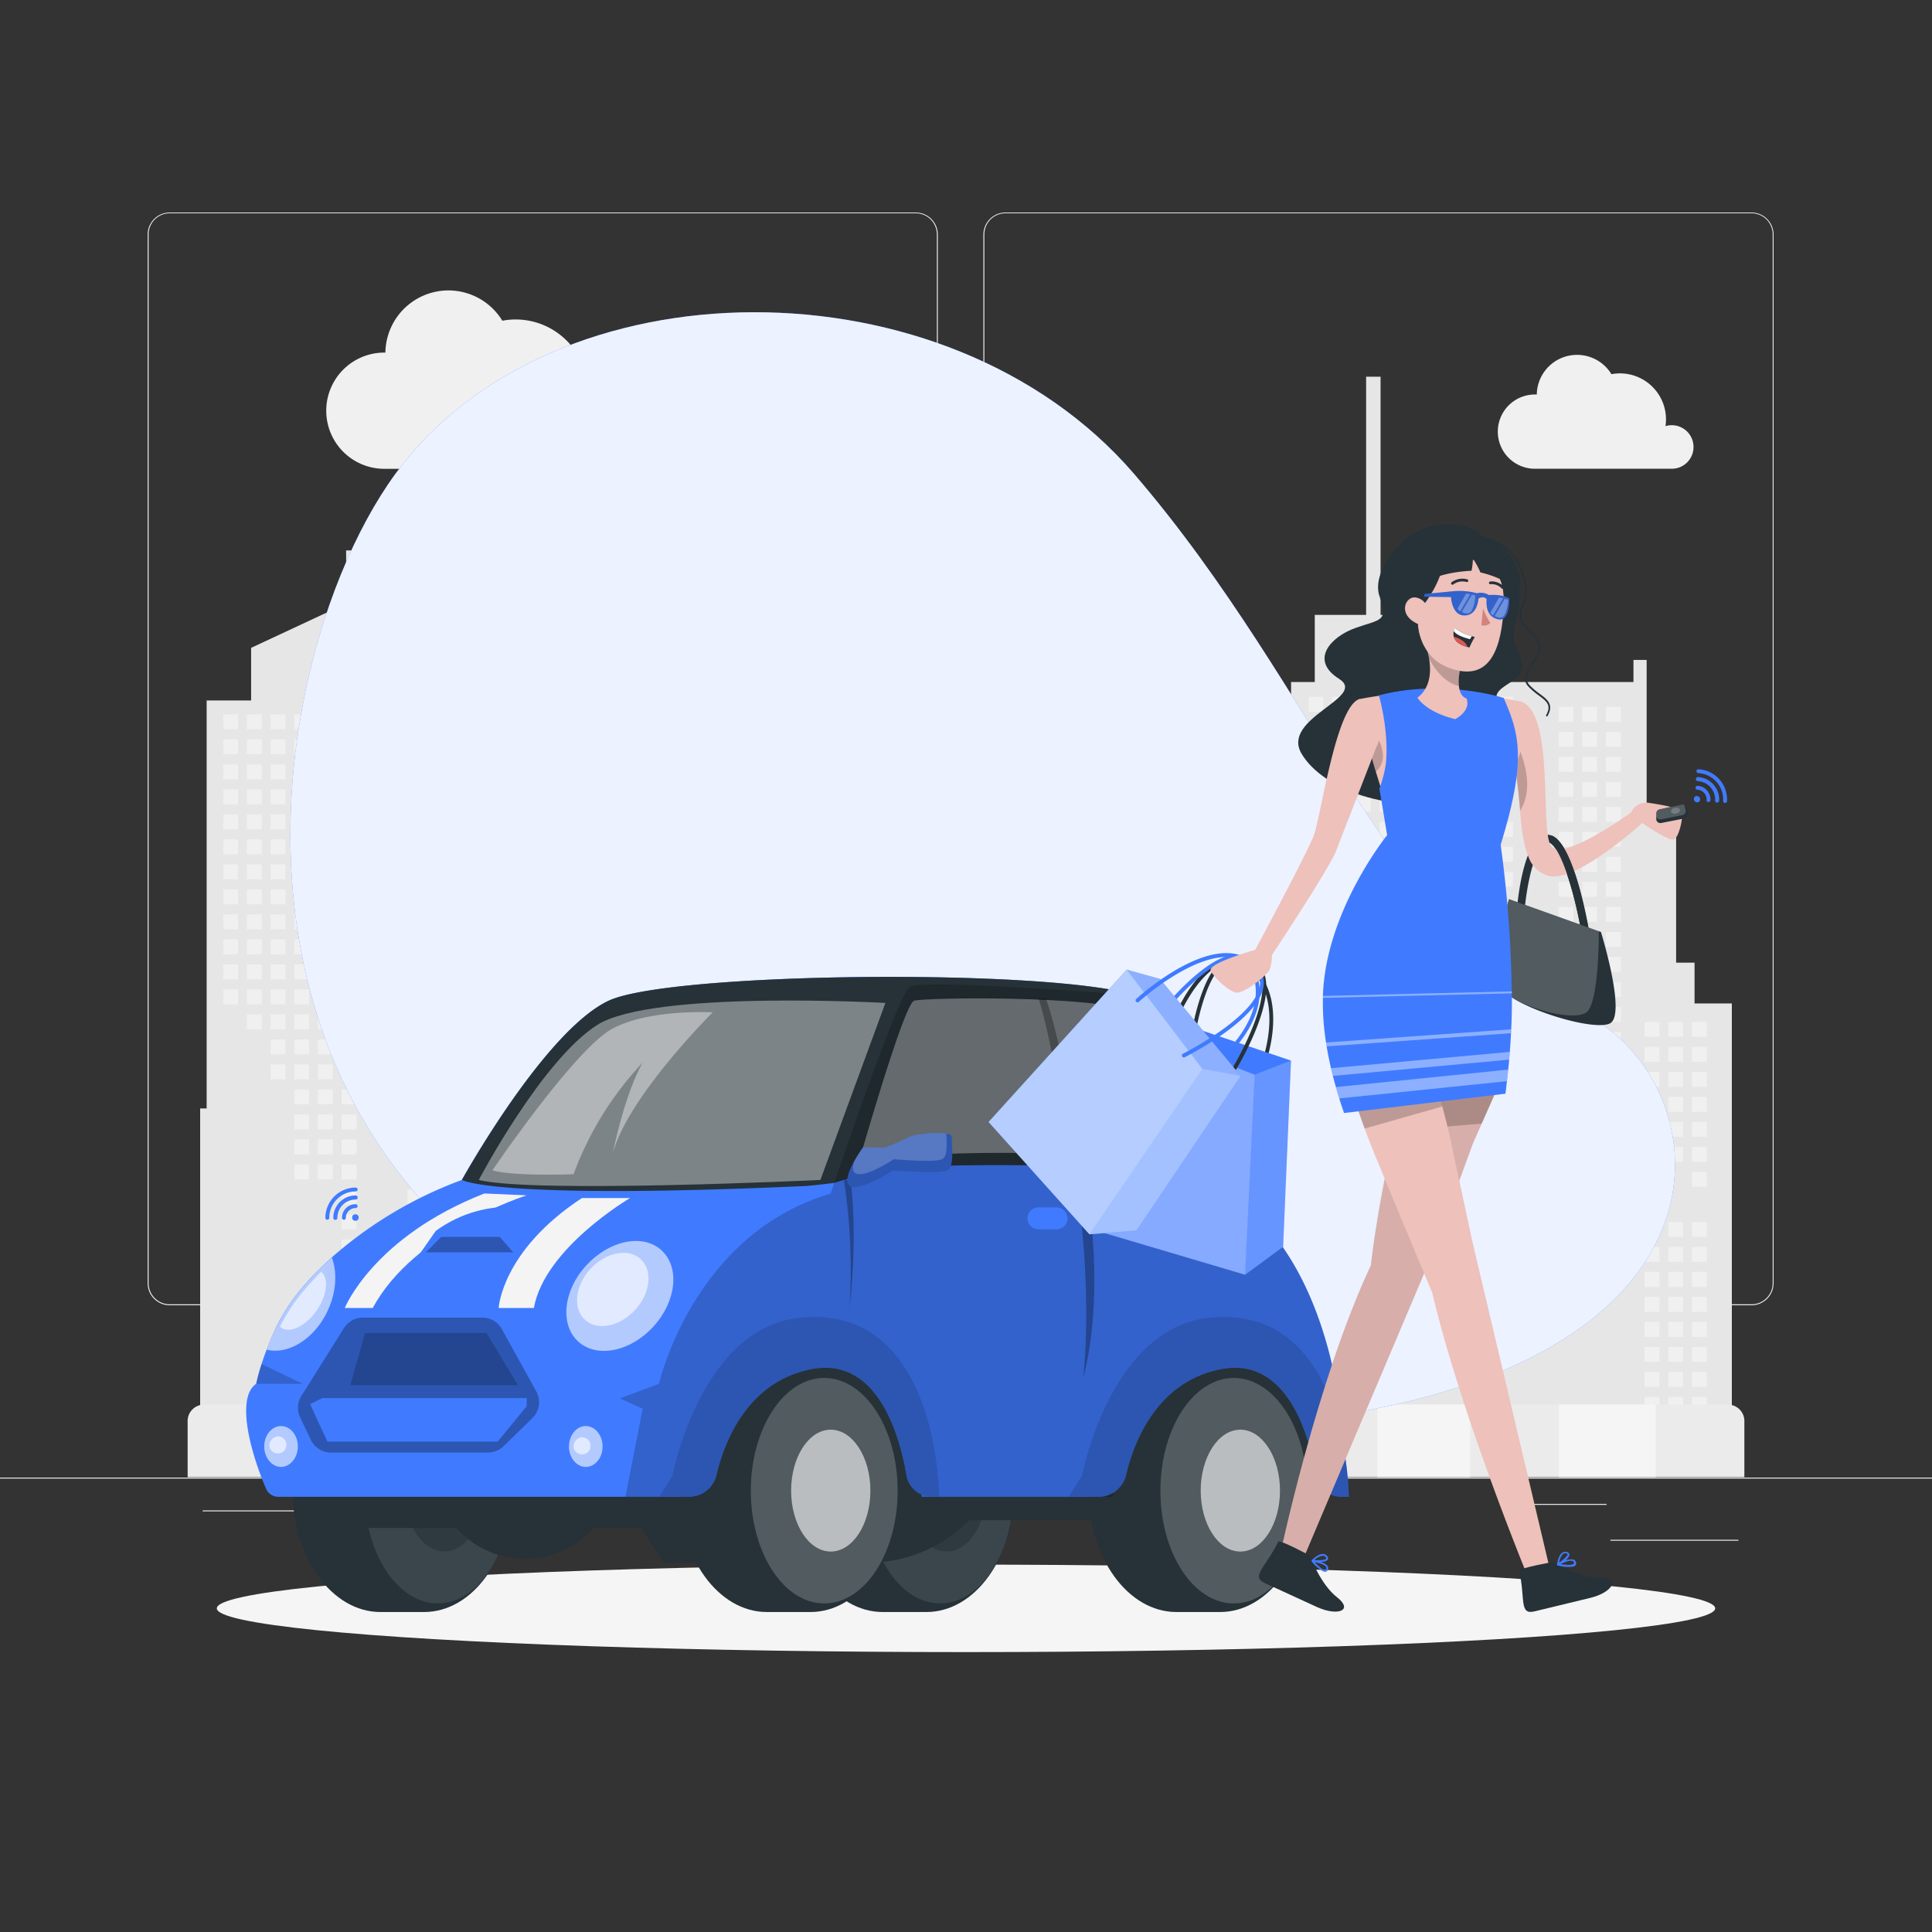 <svg xmlns="http://www.w3.org/2000/svg" viewBox="0 0 500 500"><rect x="0" y="0" width="500" height="500" fill="#333333" stroke="none"/><g id="background-complete"><rect y="382.4" width="500" height="0.25" style="fill:#ebebeb"></rect><rect x="416.78" y="398.49" width="33.12" height="0.25" style="fill:#ebebeb"></rect><rect x="322.53" y="401.21" width="8.69" height="0.25" style="fill:#ebebeb"></rect><rect x="396.59" y="389.21" width="19.19" height="0.25" style="fill:#ebebeb"></rect><rect x="52.46" y="390.89" width="43.19" height="0.25" style="fill:#ebebeb"></rect><rect x="104.56" y="390.89" width="6.33" height="0.25" style="fill:#ebebeb"></rect><rect x="131.47" y="395.11" width="93.68" height="0.25" style="fill:#ebebeb"></rect><path d="M237,337.8H43.91a5.71,5.71,0,0,1-5.7-5.71V60.66A5.71,5.71,0,0,1,43.91,55H237a5.71,5.71,0,0,1,5.71,5.71V332.09A5.71,5.71,0,0,1,237,337.8ZM43.91,55.2a5.46,5.46,0,0,0-5.45,5.46V332.09a5.46,5.46,0,0,0,5.45,5.46H237a5.47,5.47,0,0,0,5.46-5.46V60.66A5.47,5.47,0,0,0,237,55.2Z" style="fill:#ebebeb"></path><path d="M453.31,337.8H260.21a5.72,5.72,0,0,1-5.71-5.71V60.66A5.72,5.72,0,0,1,260.21,55h193.1A5.71,5.71,0,0,1,459,60.66V332.09A5.71,5.71,0,0,1,453.31,337.8ZM260.21,55.2a5.47,5.47,0,0,0-5.46,5.46V332.09a5.47,5.47,0,0,0,5.46,5.46h193.1a5.47,5.47,0,0,0,5.46-5.46V60.66a5.47,5.47,0,0,0-5.46-5.46Z" style="fill:#ebebeb"></path><polygon points="438.55 259.69 438.55 249.13 433.78 249.13 433.78 210.3 430.92 210.3 430.92 209.62 426.15 209.62 426.15 170.79 422.74 170.79 422.74 176.51 366.83 176.51 366.83 159.14 357.29 159.14 357.29 97.49 353.55 97.49 353.55 159.14 340.26 159.14 340.26 176.51 334.13 176.51 334.13 258.26 305.52 258.26 305.52 233.73 315.74 233.73 315.74 228.96 305.52 228.96 305.52 222.83 278.27 222.83 278.27 160.16 271.46 160.16 271.46 150.63 239.44 150.63 239.44 160.16 234.68 160.16 234.68 246.68 219.69 246.68 219.69 286.87 212.01 286.87 212.01 254.85 205.54 254.85 205.54 246.68 190.56 246.68 190.56 218.75 182.35 218.75 182.35 198.99 172.26 198.99 172.26 170.21 168.66 170.21 168.66 198.99 158.57 198.99 158.57 218.75 150.37 218.75 150.37 246.68 135.38 246.68 135.38 254.85 128.91 254.85 128.91 286.87 119.08 286.87 119.08 202.74 115.47 202.74 115.47 231.35 102.52 231.35 102.52 286.87 97.75 286.87 97.75 181.28 92.99 181.28 92.99 142.45 89.58 142.45 89.58 156.19 64.99 167.66 64.99 181.28 53.48 181.28 53.48 286.87 51.8 286.87 51.8 380.97 448.2 380.97 448.2 259.69 438.55 259.69" style="fill:#e6e6e6"></polygon><rect x="387.69" y="180.33" width="3.86" height="3.86" style="fill:#f0f0f0"></rect><rect x="387.69" y="186.8" width="3.86" height="3.86" style="fill:#f0f0f0"></rect><rect x="387.69" y="212.69" width="3.86" height="3.86" style="fill:#f0f0f0"></rect><rect x="387.69" y="219.16" width="3.86" height="3.86" style="fill:#f0f0f0"></rect><rect x="387.69" y="225.63" width="3.86" height="3.86" style="fill:#f0f0f0"></rect><rect x="387.69" y="245.05" width="3.86" height="3.86" style="fill:#f0f0f0"></rect><rect x="387.69" y="251.52" width="3.86" height="3.86" style="fill:#f0f0f0"></rect><rect x="381.55" y="206.22" width="3.86" height="3.86" style="fill:#f0f0f0"></rect><rect x="381.55" y="212.69" width="3.86" height="3.86" style="fill:#f0f0f0"></rect><rect x="381.55" y="219.16" width="3.86" height="3.86" style="fill:#f0f0f0"></rect><rect x="381.55" y="225.63" width="3.86" height="3.86" style="fill:#f0f0f0"></rect><rect x="381.55" y="232.1" width="3.86" height="3.86" style="fill:#f0f0f0"></rect><rect x="381.55" y="245.05" width="3.86" height="3.86" style="fill:#f0f0f0"></rect><rect x="381.55" y="251.52" width="3.86" height="3.86" style="fill:#f0f0f0"></rect><rect x="375.42" y="180.33" width="3.86" height="3.86" style="fill:#f0f0f0"></rect><rect x="375.42" y="186.8" width="3.86" height="3.86" style="fill:#f0f0f0"></rect><rect x="375.42" y="193.27" width="3.86" height="3.86" style="fill:#f0f0f0"></rect><rect x="375.42" y="199.75" width="3.86" height="3.86" style="fill:#f0f0f0"></rect><rect x="375.42" y="206.22" width="3.86" height="3.86" style="fill:#f0f0f0"></rect><rect x="375.42" y="212.69" width="3.86" height="3.86" style="fill:#f0f0f0"></rect><rect x="375.42" y="219.16" width="3.86" height="3.86" style="fill:#f0f0f0"></rect><rect x="375.42" y="225.63" width="3.86" height="3.86" style="fill:#f0f0f0"></rect><rect x="375.42" y="232.1" width="3.86" height="3.86" style="fill:#f0f0f0"></rect><rect x="375.42" y="238.57" width="3.86" height="3.86" style="fill:#f0f0f0"></rect><rect x="375.42" y="251.52" width="3.86" height="3.86" style="fill:#f0f0f0"></rect><rect x="369.29" y="180.33" width="3.86" height="3.86" style="fill:#f0f0f0"></rect><rect x="369.29" y="186.8" width="3.86" height="3.86" style="fill:#f0f0f0"></rect><rect x="369.29" y="193.27" width="3.86" height="3.86" style="fill:#f0f0f0"></rect><rect x="369.29" y="199.75" width="3.86" height="3.86" style="fill:#f0f0f0"></rect><rect x="369.29" y="206.22" width="3.86" height="3.86" style="fill:#f0f0f0"></rect><rect x="369.29" y="212.69" width="3.86" height="3.86" style="fill:#f0f0f0"></rect><rect x="369.29" y="219.16" width="3.86" height="3.86" style="fill:#f0f0f0"></rect><rect x="369.29" y="277.4" width="3.86" height="3.86" style="fill:#f0f0f0"></rect><rect x="363.16" y="180.33" width="3.86" height="3.86" style="fill:#f0f0f0"></rect><rect x="363.16" y="186.8" width="3.86" height="3.86" style="fill:#f0f0f0"></rect><rect x="363.16" y="193.27" width="3.86" height="3.86" style="fill:#f0f0f0"></rect><rect x="363.16" y="199.75" width="3.86" height="3.86" style="fill:#f0f0f0"></rect><rect x="363.16" y="206.22" width="3.86" height="3.86" style="fill:#f0f0f0"></rect><rect x="363.16" y="212.69" width="3.86" height="3.86" style="fill:#f0f0f0"></rect><rect x="363.16" y="219.16" width="3.86" height="3.86" style="fill:#f0f0f0"></rect><rect x="363.16" y="225.63" width="3.86" height="3.86" style="fill:#f0f0f0"></rect><rect x="363.16" y="264.46" width="3.86" height="3.86" style="fill:#f0f0f0"></rect><rect x="363.16" y="270.93" width="3.86" height="3.86" style="fill:#f0f0f0"></rect><rect x="363.16" y="277.4" width="3.86" height="3.86" style="fill:#f0f0f0"></rect><rect x="363.16" y="283.88" width="3.86" height="3.86" style="fill:#f0f0f0"></rect><rect x="363.16" y="309.76" width="3.86" height="3.86" style="fill:#f0f0f0"></rect><rect x="357.03" y="180.33" width="3.86" height="3.86" style="fill:#f0f0f0"></rect><rect x="357.03" y="186.8" width="3.86" height="3.86" style="fill:#f0f0f0"></rect><rect x="357.03" y="193.27" width="3.86" height="3.86" style="fill:#f0f0f0"></rect><rect x="357.03" y="199.75" width="3.86" height="3.86" style="fill:#f0f0f0"></rect><rect x="357.03" y="206.22" width="3.86" height="3.86" style="fill:#f0f0f0"></rect><rect x="357.03" y="212.69" width="3.86" height="3.86" style="fill:#f0f0f0"></rect><rect x="357.03" y="219.16" width="3.86" height="3.86" style="fill:#f0f0f0"></rect><rect x="357.03" y="225.63" width="3.86" height="3.86" style="fill:#f0f0f0"></rect><rect x="357.03" y="232.1" width="3.86" height="3.86" style="fill:#f0f0f0"></rect><rect x="357.03" y="238.57" width="3.86" height="3.86" style="fill:#f0f0f0"></rect><rect x="357.03" y="257.99" width="3.86" height="3.86" style="fill:#f0f0f0"></rect><rect x="357.03" y="264.46" width="3.86" height="3.86" style="fill:#f0f0f0"></rect><rect x="357.03" y="270.93" width="3.86" height="3.86" style="fill:#f0f0f0"></rect><rect x="357.03" y="277.4" width="3.86" height="3.86" style="fill:#f0f0f0"></rect><rect x="357.03" y="283.88" width="3.86" height="3.86" style="fill:#f0f0f0"></rect><rect x="357.03" y="309.76" width="3.86" height="3.86" style="fill:#f0f0f0"></rect><rect x="350.9" y="180.33" width="3.86" height="3.86" style="fill:#f0f0f0"></rect><rect x="350.9" y="186.8" width="3.86" height="3.86" style="fill:#f0f0f0"></rect><rect x="350.9" y="193.27" width="3.86" height="3.86" style="fill:#f0f0f0"></rect><rect x="350.9" y="199.75" width="3.86" height="3.86" style="fill:#f0f0f0"></rect><rect x="350.9" y="206.22" width="3.86" height="3.86" style="fill:#f0f0f0"></rect><rect x="350.9" y="212.69" width="3.86" height="3.86" style="fill:#f0f0f0"></rect><rect x="350.9" y="219.16" width="3.86" height="3.86" style="fill:#f0f0f0"></rect><rect x="350.9" y="225.63" width="3.86" height="3.86" style="fill:#f0f0f0"></rect><rect x="350.9" y="232.1" width="3.86" height="3.86" style="fill:#f0f0f0"></rect><rect x="350.9" y="238.57" width="3.86" height="3.86" style="fill:#f0f0f0"></rect><rect x="350.9" y="245.05" width="3.86" height="3.86" style="fill:#f0f0f0"></rect><rect x="350.9" y="251.52" width="3.86" height="3.86" style="fill:#f0f0f0"></rect><rect x="350.9" y="257.99" width="3.86" height="3.86" style="fill:#f0f0f0"></rect><rect x="350.9" y="264.46" width="3.86" height="3.86" style="fill:#f0f0f0"></rect><rect x="350.9" y="270.93" width="3.86" height="3.86" style="fill:#f0f0f0"></rect><rect x="350.9" y="277.4" width="3.86" height="3.86" style="fill:#f0f0f0"></rect><rect x="350.9" y="283.88" width="3.86" height="3.86" style="fill:#f0f0f0"></rect><rect x="350.9" y="290.35" width="3.86" height="3.86" style="fill:#f0f0f0"></rect><rect x="344.77" y="180.33" width="3.86" height="3.86" style="fill:#f0f0f0"></rect><rect x="344.77" y="186.8" width="3.86" height="3.86" style="fill:#f0f0f0"></rect><rect x="344.77" y="193.27" width="3.86" height="3.86" style="fill:#f0f0f0"></rect><rect x="344.77" y="199.75" width="3.86" height="3.86" style="fill:#f0f0f0"></rect><rect x="344.77" y="206.22" width="3.86" height="3.86" style="fill:#f0f0f0"></rect><rect x="344.77" y="212.69" width="3.86" height="3.86" style="fill:#f0f0f0"></rect><rect x="344.77" y="219.16" width="3.86" height="3.86" style="fill:#f0f0f0"></rect><rect x="344.77" y="225.63" width="3.86" height="3.86" style="fill:#f0f0f0"></rect><rect x="344.77" y="232.1" width="3.86" height="3.86" style="fill:#f0f0f0"></rect><rect x="344.77" y="238.57" width="3.86" height="3.86" style="fill:#f0f0f0"></rect><rect x="344.77" y="257.99" width="3.86" height="3.86" style="fill:#f0f0f0"></rect><rect x="344.77" y="264.46" width="3.86" height="3.86" style="fill:#f0f0f0"></rect><rect x="344.77" y="270.93" width="3.86" height="3.86" style="fill:#f0f0f0"></rect><rect x="344.77" y="277.4" width="3.86" height="3.86" style="fill:#f0f0f0"></rect><rect x="338.64" y="180.33" width="3.86" height="3.86" style="fill:#f0f0f0"></rect><rect x="338.64" y="186.8" width="3.86" height="3.86" style="fill:#f0f0f0"></rect><rect x="338.64" y="193.27" width="3.86" height="3.86" style="fill:#f0f0f0"></rect><rect x="338.64" y="199.75" width="3.86" height="3.86" style="fill:#f0f0f0"></rect><rect x="338.64" y="206.22" width="3.86" height="3.86" style="fill:#f0f0f0"></rect><rect x="338.64" y="212.69" width="3.86" height="3.86" style="fill:#f0f0f0"></rect><rect x="338.64" y="219.16" width="3.86" height="3.86" style="fill:#f0f0f0"></rect><rect x="338.64" y="225.63" width="3.86" height="3.86" style="fill:#f0f0f0"></rect><rect x="338.64" y="232.1" width="3.86" height="3.86" style="fill:#f0f0f0"></rect><rect x="338.64" y="238.57" width="3.86" height="3.86" style="fill:#f0f0f0"></rect><rect x="338.64" y="257.99" width="3.86" height="3.86" style="fill:#f0f0f0"></rect><rect x="338.64" y="264.46" width="3.86" height="3.86" style="fill:#f0f0f0"></rect><rect x="338.64" y="270.93" width="3.86" height="3.86" style="fill:#f0f0f0"></rect><rect x="269.61" y="163.53" width="3.86" height="3.86" style="fill:#f0f0f0"></rect><rect x="269.61" y="170" width="3.86" height="3.86" style="fill:#f0f0f0"></rect><rect x="269.61" y="176.47" width="3.86" height="3.86" style="fill:#f0f0f0"></rect><rect x="269.61" y="182.94" width="3.86" height="3.86" style="fill:#f0f0f0"></rect><rect x="269.61" y="189.41" width="3.86" height="3.86" style="fill:#f0f0f0"></rect><rect x="269.61" y="195.89" width="3.86" height="3.86" style="fill:#f0f0f0"></rect><rect x="269.61" y="202.36" width="3.86" height="3.86" style="fill:#f0f0f0"></rect><rect x="269.61" y="208.83" width="3.86" height="3.86" style="fill:#f0f0f0"></rect><rect x="269.61" y="228.24" width="3.86" height="3.86" style="fill:#f0f0f0"></rect><rect x="269.61" y="234.71" width="3.86" height="3.86" style="fill:#f0f0f0"></rect><rect x="263.48" y="163.53" width="3.86" height="3.86" style="fill:#f0f0f0"></rect><rect x="263.48" y="170" width="3.86" height="3.86" style="fill:#f0f0f0"></rect><rect x="263.48" y="176.47" width="3.86" height="3.86" style="fill:#f0f0f0"></rect><rect x="263.48" y="182.94" width="3.86" height="3.86" style="fill:#f0f0f0"></rect><rect x="263.48" y="189.41" width="3.86" height="3.86" style="fill:#f0f0f0"></rect><rect x="263.48" y="195.89" width="3.86" height="3.86" style="fill:#f0f0f0"></rect><rect x="263.48" y="202.36" width="3.86" height="3.86" style="fill:#f0f0f0"></rect><rect x="263.48" y="208.83" width="3.86" height="3.86" style="fill:#f0f0f0"></rect><rect x="263.48" y="234.71" width="3.86" height="3.86" style="fill:#f0f0f0"></rect><rect x="257.35" y="163.53" width="3.86" height="3.86" style="fill:#f0f0f0"></rect><rect x="257.35" y="170" width="3.86" height="3.86" style="fill:#f0f0f0"></rect><rect x="257.35" y="176.47" width="3.86" height="3.86" style="fill:#f0f0f0"></rect><rect x="257.35" y="182.94" width="3.86" height="3.86" style="fill:#f0f0f0"></rect><rect x="257.35" y="189.41" width="3.86" height="3.86" style="fill:#f0f0f0"></rect><rect x="257.35" y="195.89" width="3.86" height="3.86" style="fill:#f0f0f0"></rect><rect x="257.35" y="202.36" width="3.86" height="3.86" style="fill:#f0f0f0"></rect><rect x="257.35" y="208.83" width="3.86" height="3.86" style="fill:#f0f0f0"></rect><rect x="251.22" y="163.53" width="3.86" height="3.86" style="fill:#f0f0f0"></rect><rect x="251.22" y="170" width="3.86" height="3.86" style="fill:#f0f0f0"></rect><rect x="251.22" y="176.47" width="3.86" height="3.86" style="fill:#f0f0f0"></rect><rect x="251.22" y="182.94" width="3.86" height="3.86" style="fill:#f0f0f0"></rect><rect x="251.22" y="189.41" width="3.86" height="3.86" style="fill:#f0f0f0"></rect><rect x="251.22" y="195.89" width="3.86" height="3.86" style="fill:#f0f0f0"></rect><rect x="251.22" y="208.83" width="3.86" height="3.86" style="fill:#f0f0f0"></rect><rect x="251.22" y="215.3" width="3.86" height="3.86" style="fill:#f0f0f0"></rect><rect x="251.22" y="234.71" width="3.86" height="3.86" style="fill:#f0f0f0"></rect><rect x="251.22" y="241.19" width="3.86" height="3.86" style="fill:#f0f0f0"></rect><rect x="251.22" y="247.66" width="3.86" height="3.86" style="fill:#f0f0f0"></rect><rect x="251.22" y="254.13" width="3.86" height="3.86" style="fill:#f0f0f0"></rect><rect x="251.22" y="260.6" width="3.86" height="3.86" style="fill:#f0f0f0"></rect><rect x="251.22" y="267.07" width="3.86" height="3.86" style="fill:#f0f0f0"></rect><rect x="251.22" y="273.54" width="3.86" height="3.86" style="fill:#f0f0f0"></rect><rect x="245.09" y="163.53" width="3.86" height="3.86" style="fill:#f0f0f0"></rect><rect x="245.09" y="170" width="3.86" height="3.86" style="fill:#f0f0f0"></rect><rect x="245.09" y="176.47" width="3.86" height="3.86" style="fill:#f0f0f0"></rect><rect x="245.09" y="182.94" width="3.86" height="3.86" style="fill:#f0f0f0"></rect><rect x="245.09" y="189.41" width="3.86" height="3.86" style="fill:#f0f0f0"></rect><rect x="245.09" y="195.89" width="3.86" height="3.86" style="fill:#f0f0f0"></rect><rect x="245.09" y="215.3" width="3.86" height="3.86" style="fill:#f0f0f0"></rect><rect x="245.09" y="221.77" width="3.86" height="3.86" style="fill:#f0f0f0"></rect><rect x="245.09" y="228.24" width="3.86" height="3.86" style="fill:#f0f0f0"></rect><rect x="245.09" y="234.71" width="3.86" height="3.86" style="fill:#f0f0f0"></rect><rect x="245.09" y="241.19" width="3.86" height="3.86" style="fill:#f0f0f0"></rect><rect x="245.09" y="247.66" width="3.86" height="3.86" style="fill:#f0f0f0"></rect><rect x="245.09" y="254.13" width="3.86" height="3.86" style="fill:#f0f0f0"></rect><rect x="245.09" y="260.6" width="3.86" height="3.86" style="fill:#f0f0f0"></rect><rect x="245.09" y="267.07" width="3.86" height="3.86" style="fill:#f0f0f0"></rect><rect x="245.09" y="273.54" width="3.86" height="3.86" style="fill:#f0f0f0"></rect><rect x="245.09" y="280.01" width="3.86" height="3.86" style="fill:#f0f0f0"></rect><rect x="245.09" y="292.96" width="3.86" height="3.86" style="fill:#f0f0f0"></rect><rect x="238.95" y="163.53" width="3.86" height="3.86" style="fill:#f0f0f0"></rect><rect x="238.95" y="170" width="3.86" height="3.86" style="fill:#f0f0f0"></rect><rect x="238.95" y="176.47" width="3.86" height="3.86" style="fill:#f0f0f0"></rect><rect x="238.95" y="182.94" width="3.86" height="3.86" style="fill:#f0f0f0"></rect><rect x="238.95" y="189.41" width="3.86" height="3.86" style="fill:#f0f0f0"></rect><rect x="238.95" y="195.89" width="3.86" height="3.86" style="fill:#f0f0f0"></rect><rect x="238.95" y="215.3" width="3.86" height="3.86" style="fill:#f0f0f0"></rect><rect x="238.95" y="221.77" width="3.86" height="3.86" style="fill:#f0f0f0"></rect><rect x="238.95" y="228.24" width="3.86" height="3.86" style="fill:#f0f0f0"></rect><rect x="238.95" y="234.71" width="3.86" height="3.86" style="fill:#f0f0f0"></rect><rect x="238.95" y="254.13" width="3.86" height="3.86" style="fill:#f0f0f0"></rect><rect x="238.95" y="260.6" width="3.86" height="3.86" style="fill:#f0f0f0"></rect><rect x="238.95" y="267.07" width="3.86" height="3.86" style="fill:#f0f0f0"></rect><rect x="238.95" y="273.54" width="3.86" height="3.86" style="fill:#f0f0f0"></rect><rect x="238.95" y="280.01" width="3.86" height="3.86" style="fill:#f0f0f0"></rect><rect x="238.95" y="292.96" width="3.86" height="3.86" style="fill:#f0f0f0"></rect><rect x="238.95" y="299.43" width="3.86" height="3.86" style="fill:#f0f0f0"></rect><rect x="183.32" y="223.7" width="3.86" height="3.86" style="fill:#f0f0f0"></rect><rect x="183.32" y="230.17" width="3.86" height="3.86" style="fill:#f0f0f0"></rect><rect x="183.32" y="236.64" width="3.86" height="3.86" style="fill:#f0f0f0"></rect><rect x="183.32" y="243.12" width="3.86" height="3.86" style="fill:#f0f0f0"></rect><rect x="183.32" y="249.59" width="3.86" height="3.86" style="fill:#f0f0f0"></rect><rect x="183.32" y="256.06" width="3.86" height="3.86" style="fill:#f0f0f0"></rect><rect x="183.32" y="262.53" width="3.86" height="3.86" style="fill:#f0f0f0"></rect><rect x="183.32" y="281.94" width="3.86" height="3.86" style="fill:#f0f0f0"></rect><rect x="183.32" y="288.42" width="3.86" height="3.86" style="fill:#f0f0f0"></rect><rect x="183.32" y="294.89" width="3.86" height="3.86" style="fill:#f0f0f0"></rect><rect x="177.19" y="223.7" width="3.86" height="3.86" style="fill:#f0f0f0"></rect><rect x="177.19" y="230.17" width="3.86" height="3.86" style="fill:#f0f0f0"></rect><rect x="177.19" y="236.64" width="3.86" height="3.86" style="fill:#f0f0f0"></rect><rect x="177.19" y="243.12" width="3.86" height="3.86" style="fill:#f0f0f0"></rect><rect x="177.19" y="249.59" width="3.86" height="3.86" style="fill:#f0f0f0"></rect><rect x="177.19" y="256.06" width="3.86" height="3.86" style="fill:#f0f0f0"></rect><rect x="177.19" y="262.53" width="3.86" height="3.86" style="fill:#f0f0f0"></rect><rect x="171.06" y="223.7" width="3.86" height="3.86" style="fill:#f0f0f0"></rect><rect x="171.06" y="230.17" width="3.86" height="3.86" style="fill:#f0f0f0"></rect><rect x="171.06" y="236.64" width="3.86" height="3.86" style="fill:#f0f0f0"></rect><rect x="171.06" y="243.12" width="3.86" height="3.86" style="fill:#f0f0f0"></rect><rect x="171.06" y="249.59" width="3.86" height="3.86" style="fill:#f0f0f0"></rect><rect x="171.06" y="256.06" width="3.86" height="3.86" style="fill:#f0f0f0"></rect><rect x="171.06" y="262.53" width="3.86" height="3.86" style="fill:#f0f0f0"></rect><rect x="164.93" y="223.7" width="3.86" height="3.86" style="fill:#f0f0f0"></rect><rect x="164.93" y="230.17" width="3.86" height="3.86" style="fill:#f0f0f0"></rect><rect x="164.93" y="236.64" width="3.86" height="3.86" style="fill:#f0f0f0"></rect><rect x="164.93" y="243.12" width="3.86" height="3.86" style="fill:#f0f0f0"></rect><rect x="164.93" y="249.59" width="3.86" height="3.86" style="fill:#f0f0f0"></rect><rect x="164.93" y="256.06" width="3.86" height="3.86" style="fill:#f0f0f0"></rect><rect x="164.93" y="262.53" width="3.86" height="3.86" style="fill:#f0f0f0"></rect><rect x="164.93" y="269" width="3.86" height="3.86" style="fill:#f0f0f0"></rect><rect x="164.93" y="275.47" width="3.86" height="3.86" style="fill:#f0f0f0"></rect><rect x="164.93" y="281.94" width="3.86" height="3.86" style="fill:#f0f0f0"></rect><rect x="164.93" y="288.42" width="3.86" height="3.86" style="fill:#f0f0f0"></rect><rect x="158.8" y="223.7" width="3.86" height="3.86" style="fill:#f0f0f0"></rect><rect x="158.8" y="230.17" width="3.86" height="3.86" style="fill:#f0f0f0"></rect><rect x="158.8" y="236.64" width="3.86" height="3.86" style="fill:#f0f0f0"></rect><rect x="158.8" y="243.12" width="3.86" height="3.86" style="fill:#f0f0f0"></rect><rect x="158.8" y="249.59" width="3.86" height="3.86" style="fill:#f0f0f0"></rect><rect x="158.8" y="256.06" width="3.86" height="3.86" style="fill:#f0f0f0"></rect><rect x="158.8" y="262.53" width="3.86" height="3.86" style="fill:#f0f0f0"></rect><rect x="158.8" y="269" width="3.86" height="3.86" style="fill:#f0f0f0"></rect><rect x="158.8" y="275.47" width="3.86" height="3.86" style="fill:#f0f0f0"></rect><rect x="158.8" y="281.94" width="3.86" height="3.86" style="fill:#f0f0f0"></rect><rect x="158.8" y="288.42" width="3.86" height="3.86" style="fill:#f0f0f0"></rect><rect x="158.8" y="294.89" width="3.86" height="3.86" style="fill:#f0f0f0"></rect><rect x="158.8" y="314.3" width="3.86" height="3.86" style="fill:#f0f0f0"></rect><rect x="158.8" y="320.77" width="3.86" height="3.86" style="fill:#f0f0f0"></rect><rect x="152.67" y="223.7" width="3.86" height="3.86" style="fill:#f0f0f0"></rect><rect x="152.67" y="230.17" width="3.86" height="3.86" style="fill:#f0f0f0"></rect><rect x="152.67" y="236.64" width="3.86" height="3.86" style="fill:#f0f0f0"></rect><rect x="152.67" y="256.06" width="3.86" height="3.86" style="fill:#f0f0f0"></rect><rect x="152.67" y="262.53" width="3.86" height="3.86" style="fill:#f0f0f0"></rect><rect x="152.67" y="269" width="3.86" height="3.86" style="fill:#f0f0f0"></rect><rect x="152.67" y="275.47" width="3.86" height="3.86" style="fill:#f0f0f0"></rect><rect x="152.67" y="281.94" width="3.86" height="3.86" style="fill:#f0f0f0"></rect><rect x="152.67" y="288.42" width="3.86" height="3.86" style="fill:#f0f0f0"></rect><rect x="152.67" y="294.89" width="3.86" height="3.86" style="fill:#f0f0f0"></rect><rect x="152.67" y="314.3" width="3.86" height="3.86" style="fill:#f0f0f0"></rect><rect x="152.67" y="320.77" width="3.86" height="3.86" style="fill:#f0f0f0"></rect><rect x="152.67" y="327.25" width="3.86" height="3.86" style="fill:#f0f0f0"></rect><rect x="88.41" y="184.87" width="3.86" height="3.86" style="fill:#f0f0f0"></rect><rect x="88.41" y="191.34" width="3.86" height="3.86" style="fill:#f0f0f0"></rect><rect x="88.41" y="197.82" width="3.86" height="3.86" style="fill:#f0f0f0"></rect><rect x="88.41" y="204.29" width="3.86" height="3.86" style="fill:#f0f0f0"></rect><rect x="88.41" y="210.76" width="3.86" height="3.86" style="fill:#f0f0f0"></rect><rect x="88.41" y="217.23" width="3.86" height="3.86" style="fill:#f0f0f0"></rect><rect x="88.41" y="223.7" width="3.86" height="3.86" style="fill:#f0f0f0"></rect><rect x="88.41" y="230.17" width="3.86" height="3.86" style="fill:#f0f0f0"></rect><rect x="88.41" y="236.64" width="3.86" height="3.86" style="fill:#f0f0f0"></rect><rect x="88.41" y="243.12" width="3.86" height="3.86" style="fill:#f0f0f0"></rect><rect x="88.41" y="249.59" width="3.86" height="3.86" style="fill:#f0f0f0"></rect><rect x="88.41" y="256.06" width="3.86" height="3.86" style="fill:#f0f0f0"></rect><rect x="88.41" y="262.53" width="3.86" height="3.86" style="fill:#f0f0f0"></rect><rect x="88.41" y="269" width="3.86" height="3.86" style="fill:#f0f0f0"></rect><rect x="88.41" y="275.47" width="3.86" height="3.86" style="fill:#f0f0f0"></rect><rect x="88.41" y="281.94" width="3.86" height="3.86" style="fill:#f0f0f0"></rect><rect x="88.41" y="288.42" width="3.86" height="3.86" style="fill:#f0f0f0"></rect><rect x="88.41" y="294.89" width="3.86" height="3.86" style="fill:#f0f0f0"></rect><rect x="88.41" y="301.36" width="3.86" height="3.86" style="fill:#f0f0f0"></rect><rect x="88.41" y="307.83" width="3.86" height="3.86" style="fill:#f0f0f0"></rect><rect x="88.41" y="314.3" width="3.86" height="3.86" style="fill:#f0f0f0"></rect><rect x="88.41" y="320.77" width="3.86" height="3.86" style="fill:#f0f0f0"></rect><rect x="88.41" y="327.25" width="3.86" height="3.86" style="fill:#f0f0f0"></rect><rect x="82.28" y="184.87" width="3.86" height="3.86" style="fill:#f0f0f0"></rect><rect x="82.28" y="191.34" width="3.86" height="3.86" style="fill:#f0f0f0"></rect><rect x="82.28" y="197.82" width="3.86" height="3.86" style="fill:#f0f0f0"></rect><rect x="82.28" y="204.29" width="3.86" height="3.86" style="fill:#f0f0f0"></rect><rect x="82.28" y="210.76" width="3.86" height="3.86" style="fill:#f0f0f0"></rect><rect x="82.28" y="217.23" width="3.86" height="3.86" style="fill:#f0f0f0"></rect><rect x="82.28" y="223.7" width="3.86" height="3.86" style="fill:#f0f0f0"></rect><rect x="82.28" y="230.17" width="3.86" height="3.86" style="fill:#f0f0f0"></rect><rect x="82.28" y="236.64" width="3.86" height="3.86" style="fill:#f0f0f0"></rect><rect x="82.28" y="243.12" width="3.86" height="3.86" style="fill:#f0f0f0"></rect><rect x="82.28" y="249.59" width="3.86" height="3.86" style="fill:#f0f0f0"></rect><rect x="82.28" y="256.06" width="3.86" height="3.86" style="fill:#f0f0f0"></rect><rect x="82.28" y="262.53" width="3.86" height="3.86" style="fill:#f0f0f0"></rect><rect x="82.28" y="269" width="3.86" height="3.86" style="fill:#f0f0f0"></rect><rect x="82.28" y="275.47" width="3.86" height="3.86" style="fill:#f0f0f0"></rect><rect x="82.28" y="281.94" width="3.86" height="3.86" style="fill:#f0f0f0"></rect><rect x="82.28" y="288.42" width="3.86" height="3.86" style="fill:#f0f0f0"></rect><rect x="82.28" y="294.89" width="3.86" height="3.86" style="fill:#f0f0f0"></rect><rect x="82.28" y="301.36" width="3.86" height="3.86" style="fill:#f0f0f0"></rect><rect x="76.15" y="184.87" width="3.86" height="3.86" style="fill:#f0f0f0"></rect><rect x="76.15" y="191.34" width="3.86" height="3.86" style="fill:#f0f0f0"></rect><rect x="76.15" y="197.82" width="3.86" height="3.86" style="fill:#f0f0f0"></rect><rect x="76.15" y="204.29" width="3.86" height="3.86" style="fill:#f0f0f0"></rect><rect x="76.15" y="210.76" width="3.86" height="3.86" style="fill:#f0f0f0"></rect><rect x="76.15" y="217.23" width="3.86" height="3.86" style="fill:#f0f0f0"></rect><rect x="76.15" y="223.7" width="3.86" height="3.86" style="fill:#f0f0f0"></rect><rect x="76.15" y="230.17" width="3.86" height="3.86" style="fill:#f0f0f0"></rect><rect x="76.15" y="236.64" width="3.86" height="3.86" style="fill:#f0f0f0"></rect><rect x="76.15" y="243.12" width="3.86" height="3.86" style="fill:#f0f0f0"></rect><rect x="76.15" y="249.59" width="3.86" height="3.86" style="fill:#f0f0f0"></rect><rect x="76.15" y="256.06" width="3.86" height="3.86" style="fill:#f0f0f0"></rect><rect x="76.15" y="262.53" width="3.86" height="3.86" style="fill:#f0f0f0"></rect><rect x="76.15" y="269" width="3.86" height="3.86" style="fill:#f0f0f0"></rect><rect x="76.15" y="275.47" width="3.86" height="3.86" style="fill:#f0f0f0"></rect><rect x="76.15" y="281.94" width="3.86" height="3.86" style="fill:#f0f0f0"></rect><rect x="76.15" y="288.42" width="3.86" height="3.86" style="fill:#f0f0f0"></rect><rect x="76.15" y="294.89" width="3.86" height="3.86" style="fill:#f0f0f0"></rect><rect x="76.15" y="301.36" width="3.86" height="3.86" style="fill:#f0f0f0"></rect><rect x="70.02" y="184.87" width="3.86" height="3.86" style="fill:#f0f0f0"></rect><rect x="70.02" y="191.34" width="3.86" height="3.86" style="fill:#f0f0f0"></rect><rect x="70.02" y="197.82" width="3.86" height="3.86" style="fill:#f0f0f0"></rect><rect x="70.02" y="204.29" width="3.86" height="3.86" style="fill:#f0f0f0"></rect><rect x="70.02" y="210.76" width="3.86" height="3.86" style="fill:#f0f0f0"></rect><rect x="70.02" y="217.23" width="3.86" height="3.86" style="fill:#f0f0f0"></rect><rect x="70.02" y="223.7" width="3.86" height="3.86" style="fill:#f0f0f0"></rect><rect x="70.02" y="230.17" width="3.86" height="3.86" style="fill:#f0f0f0"></rect><rect x="70.02" y="236.64" width="3.86" height="3.86" style="fill:#f0f0f0"></rect><rect x="70.02" y="243.12" width="3.86" height="3.86" style="fill:#f0f0f0"></rect><rect x="70.02" y="249.59" width="3.86" height="3.86" style="fill:#f0f0f0"></rect><rect x="70.02" y="256.06" width="3.86" height="3.86" style="fill:#f0f0f0"></rect><rect x="70.02" y="262.53" width="3.86" height="3.86" style="fill:#f0f0f0"></rect><rect x="70.02" y="269" width="3.86" height="3.86" style="fill:#f0f0f0"></rect><rect x="70.02" y="275.47" width="3.86" height="3.86" style="fill:#f0f0f0"></rect><rect x="63.89" y="184.87" width="3.86" height="3.86" style="fill:#f0f0f0"></rect><rect x="63.89" y="191.34" width="3.86" height="3.86" style="fill:#f0f0f0"></rect><rect x="63.89" y="197.82" width="3.86" height="3.86" style="fill:#f0f0f0"></rect><rect x="63.89" y="204.29" width="3.86" height="3.86" style="fill:#f0f0f0"></rect><rect x="63.89" y="210.76" width="3.86" height="3.86" style="fill:#f0f0f0"></rect><rect x="63.89" y="217.23" width="3.86" height="3.86" style="fill:#f0f0f0"></rect><rect x="63.89" y="223.7" width="3.86" height="3.86" style="fill:#f0f0f0"></rect><rect x="63.89" y="230.17" width="3.86" height="3.86" style="fill:#f0f0f0"></rect><rect x="63.89" y="236.64" width="3.86" height="3.86" style="fill:#f0f0f0"></rect><rect x="63.89" y="243.12" width="3.86" height="3.86" style="fill:#f0f0f0"></rect><rect x="63.89" y="249.59" width="3.86" height="3.86" style="fill:#f0f0f0"></rect><rect x="63.89" y="256.06" width="3.86" height="3.86" style="fill:#f0f0f0"></rect><rect x="63.89" y="262.53" width="3.86" height="3.86" style="fill:#f0f0f0"></rect><rect x="57.75" y="184.87" width="3.86" height="3.86" style="fill:#f0f0f0"></rect><rect x="57.75" y="191.34" width="3.86" height="3.86" style="fill:#f0f0f0"></rect><rect x="57.75" y="197.82" width="3.86" height="3.86" style="fill:#f0f0f0"></rect><rect x="57.75" y="204.29" width="3.86" height="3.86" style="fill:#f0f0f0"></rect><rect x="57.75" y="210.76" width="3.86" height="3.86" style="fill:#f0f0f0"></rect><rect x="57.75" y="217.23" width="3.86" height="3.86" style="fill:#f0f0f0"></rect><rect x="57.75" y="223.7" width="3.86" height="3.86" style="fill:#f0f0f0"></rect><rect x="57.75" y="230.17" width="3.86" height="3.86" style="fill:#f0f0f0"></rect><rect x="57.75" y="236.64" width="3.86" height="3.86" style="fill:#f0f0f0"></rect><rect x="57.75" y="243.12" width="3.86" height="3.86" style="fill:#f0f0f0"></rect><rect x="57.75" y="249.59" width="3.86" height="3.86" style="fill:#f0f0f0"></rect><rect x="57.75" y="256.06" width="3.86" height="3.86" style="fill:#f0f0f0"></rect><rect x="415.61" y="182.94" width="3.86" height="3.86" style="fill:#f0f0f0"></rect><rect x="415.61" y="189.41" width="3.86" height="3.86" style="fill:#f0f0f0"></rect><rect x="415.61" y="195.89" width="3.86" height="3.86" style="fill:#f0f0f0"></rect><rect x="415.61" y="202.36" width="3.86" height="3.86" style="fill:#f0f0f0"></rect><rect x="415.61" y="208.83" width="3.86" height="3.86" style="fill:#f0f0f0"></rect><rect x="415.61" y="215.3" width="3.86" height="3.86" style="fill:#f0f0f0"></rect><rect x="415.61" y="221.77" width="3.86" height="3.86" style="fill:#f0f0f0"></rect><rect x="415.61" y="228.24" width="3.86" height="3.86" style="fill:#f0f0f0"></rect><rect x="415.61" y="234.71" width="3.86" height="3.86" style="fill:#f0f0f0"></rect><rect x="415.61" y="241.19" width="3.86" height="3.86" style="fill:#f0f0f0"></rect><rect x="415.61" y="247.66" width="3.86" height="3.86" style="fill:#f0f0f0"></rect><rect x="415.61" y="254.13" width="3.86" height="3.86" style="fill:#f0f0f0"></rect><rect x="415.61" y="260.6" width="3.86" height="3.86" style="fill:#f0f0f0"></rect><rect x="415.61" y="267.07" width="3.86" height="3.86" style="fill:#f0f0f0"></rect><rect x="415.61" y="273.54" width="3.86" height="3.86" style="fill:#f0f0f0"></rect><rect x="415.61" y="280.01" width="3.86" height="3.86" style="fill:#f0f0f0"></rect><rect x="415.61" y="286.49" width="3.86" height="3.86" style="fill:#f0f0f0"></rect><rect x="415.61" y="299.43" width="3.86" height="3.86" style="fill:#f0f0f0"></rect><rect x="415.61" y="305.9" width="3.86" height="3.86" style="fill:#f0f0f0"></rect><rect x="415.61" y="312.37" width="3.86" height="3.86" style="fill:#f0f0f0"></rect><rect x="415.61" y="318.84" width="3.86" height="3.86" style="fill:#f0f0f0"></rect><rect x="415.61" y="325.31" width="3.86" height="3.86" style="fill:#f0f0f0"></rect><rect x="409.48" y="182.94" width="3.86" height="3.86" style="fill:#f0f0f0"></rect><rect x="409.48" y="189.41" width="3.86" height="3.86" style="fill:#f0f0f0"></rect><rect x="409.48" y="195.89" width="3.86" height="3.86" style="fill:#f0f0f0"></rect><rect x="409.48" y="202.36" width="3.86" height="3.86" style="fill:#f0f0f0"></rect><rect x="409.48" y="208.83" width="3.86" height="3.86" style="fill:#f0f0f0"></rect><rect x="409.48" y="215.3" width="3.86" height="3.86" style="fill:#f0f0f0"></rect><rect x="409.48" y="221.77" width="3.86" height="3.86" style="fill:#f0f0f0"></rect><rect x="409.48" y="228.24" width="3.86" height="3.86" style="fill:#f0f0f0"></rect><rect x="409.48" y="234.71" width="3.86" height="3.86" style="fill:#f0f0f0"></rect><rect x="409.48" y="241.19" width="3.86" height="3.86" style="fill:#f0f0f0"></rect><rect x="409.48" y="247.66" width="3.86" height="3.86" style="fill:#f0f0f0"></rect><rect x="409.48" y="254.13" width="3.86" height="3.86" style="fill:#f0f0f0"></rect><rect x="409.48" y="260.6" width="3.86" height="3.86" style="fill:#f0f0f0"></rect><rect x="409.48" y="267.07" width="3.86" height="3.86" style="fill:#f0f0f0"></rect><rect x="409.48" y="273.54" width="3.86" height="3.86" style="fill:#f0f0f0"></rect><rect x="409.48" y="280.01" width="3.86" height="3.86" style="fill:#f0f0f0"></rect><rect x="409.48" y="318.84" width="3.86" height="3.86" style="fill:#f0f0f0"></rect><rect x="409.48" y="325.31" width="3.86" height="3.86" style="fill:#f0f0f0"></rect><rect x="403.35" y="182.94" width="3.86" height="3.86" style="fill:#f0f0f0"></rect><rect x="403.35" y="189.41" width="3.86" height="3.86" style="fill:#f0f0f0"></rect><rect x="403.35" y="195.89" width="3.86" height="3.86" style="fill:#f0f0f0"></rect><rect x="403.35" y="202.36" width="3.86" height="3.86" style="fill:#f0f0f0"></rect><rect x="403.35" y="208.83" width="3.86" height="3.86" style="fill:#f0f0f0"></rect><rect x="403.35" y="215.3" width="3.86" height="3.86" style="fill:#f0f0f0"></rect><rect x="403.35" y="221.77" width="3.86" height="3.86" style="fill:#f0f0f0"></rect><rect x="403.35" y="228.24" width="3.86" height="3.86" style="fill:#f0f0f0"></rect><rect x="403.35" y="234.71" width="3.86" height="3.86" style="fill:#f0f0f0"></rect><rect x="403.35" y="241.19" width="3.86" height="3.86" style="fill:#f0f0f0"></rect><rect x="403.35" y="247.66" width="3.86" height="3.86" style="fill:#f0f0f0"></rect><rect x="403.35" y="254.13" width="3.86" height="3.86" style="fill:#f0f0f0"></rect><rect x="403.35" y="260.6" width="3.86" height="3.86" style="fill:#f0f0f0"></rect><rect x="403.35" y="267.07" width="3.86" height="3.86" style="fill:#f0f0f0"></rect><rect x="403.35" y="273.54" width="3.86" height="3.86" style="fill:#f0f0f0"></rect><rect x="403.35" y="280.01" width="3.86" height="3.86" style="fill:#f0f0f0"></rect><rect x="403.35" y="292.96" width="3.86" height="3.86" style="fill:#f0f0f0"></rect><rect x="403.35" y="299.43" width="3.86" height="3.86" style="fill:#f0f0f0"></rect><rect x="403.35" y="305.9" width="3.86" height="3.86" style="fill:#f0f0f0"></rect><rect x="403.35" y="312.37" width="3.86" height="3.86" style="fill:#f0f0f0"></rect><rect x="403.35" y="325.31" width="3.86" height="3.86" style="fill:#f0f0f0"></rect><rect x="437.87" y="264.46" width="3.86" height="3.86" style="fill:#f0f0f0"></rect><rect x="437.87" y="270.93" width="3.86" height="3.86" style="fill:#f0f0f0"></rect><rect x="437.87" y="277.4" width="3.86" height="3.86" style="fill:#f0f0f0"></rect><rect x="437.87" y="283.88" width="3.86" height="3.86" style="fill:#f0f0f0"></rect><rect x="437.87" y="290.35" width="3.86" height="3.86" style="fill:#f0f0f0"></rect><rect x="437.87" y="296.82" width="3.86" height="3.86" style="fill:#f0f0f0"></rect><rect x="437.87" y="303.29" width="3.86" height="3.86" style="fill:#f0f0f0"></rect><rect x="437.87" y="316.23" width="3.86" height="3.86" style="fill:#f0f0f0"></rect><rect x="437.87" y="322.7" width="3.86" height="3.86" style="fill:#f0f0f0"></rect><rect x="437.87" y="329.17" width="3.86" height="3.86" style="fill:#f0f0f0"></rect><rect x="437.87" y="335.65" width="3.86" height="3.86" style="fill:#f0f0f0"></rect><rect x="437.87" y="342.12" width="3.86" height="3.86" style="fill:#f0f0f0"></rect><rect x="437.87" y="348.59" width="3.86" height="3.86" style="fill:#f0f0f0"></rect><rect x="437.87" y="355.06" width="3.86" height="3.86" style="fill:#f0f0f0"></rect><rect x="437.87" y="361.53" width="3.86" height="3.86" style="fill:#f0f0f0"></rect><rect x="431.74" y="264.46" width="3.86" height="3.86" style="fill:#f0f0f0"></rect><rect x="431.74" y="270.93" width="3.86" height="3.86" style="fill:#f0f0f0"></rect><rect x="431.74" y="277.4" width="3.86" height="3.86" style="fill:#f0f0f0"></rect><rect x="431.74" y="283.88" width="3.86" height="3.86" style="fill:#f0f0f0"></rect><rect x="431.74" y="290.35" width="3.86" height="3.86" style="fill:#f0f0f0"></rect><rect x="431.74" y="296.82" width="3.86" height="3.86" style="fill:#f0f0f0"></rect><rect x="431.74" y="316.23" width="3.86" height="3.86" style="fill:#f0f0f0"></rect><rect x="431.74" y="322.7" width="3.86" height="3.86" style="fill:#f0f0f0"></rect><rect x="431.74" y="329.17" width="3.86" height="3.86" style="fill:#f0f0f0"></rect><rect x="431.74" y="335.65" width="3.86" height="3.86" style="fill:#f0f0f0"></rect><rect x="431.74" y="342.12" width="3.86" height="3.86" style="fill:#f0f0f0"></rect><rect x="431.74" y="348.59" width="3.86" height="3.86" style="fill:#f0f0f0"></rect><rect x="431.74" y="355.06" width="3.86" height="3.86" style="fill:#f0f0f0"></rect><rect x="431.74" y="361.53" width="3.86" height="3.86" style="fill:#f0f0f0"></rect><rect x="425.61" y="264.46" width="3.86" height="3.86" style="fill:#f0f0f0"></rect><rect x="425.61" y="270.93" width="3.86" height="3.86" style="fill:#f0f0f0"></rect><rect x="425.61" y="277.4" width="3.86" height="3.86" style="fill:#f0f0f0"></rect><rect x="425.61" y="283.88" width="3.86" height="3.86" style="fill:#f0f0f0"></rect><rect x="425.61" y="290.35" width="3.86" height="3.86" style="fill:#f0f0f0"></rect><rect x="425.61" y="296.82" width="3.86" height="3.86" style="fill:#f0f0f0"></rect><rect x="425.61" y="309.76" width="3.86" height="3.86" style="fill:#f0f0f0"></rect><rect x="425.61" y="316.23" width="3.86" height="3.86" style="fill:#f0f0f0"></rect><rect x="425.61" y="322.7" width="3.86" height="3.86" style="fill:#f0f0f0"></rect><rect x="425.61" y="329.17" width="3.86" height="3.86" style="fill:#f0f0f0"></rect><rect x="425.61" y="335.65" width="3.86" height="3.86" style="fill:#f0f0f0"></rect><rect x="425.61" y="342.12" width="3.86" height="3.86" style="fill:#f0f0f0"></rect><rect x="425.61" y="348.59" width="3.86" height="3.86" style="fill:#f0f0f0"></rect><rect x="425.61" y="355.06" width="3.86" height="3.86" style="fill:#f0f0f0"></rect><rect x="425.61" y="361.53" width="3.86" height="3.86" style="fill:#f0f0f0"></rect><rect x="296.4" y="228.24" width="3.86" height="3.86" style="fill:#f0f0f0"></rect><rect x="296.4" y="234.71" width="3.86" height="3.86" style="fill:#f0f0f0"></rect><rect x="296.4" y="241.19" width="3.86" height="3.86" style="fill:#f0f0f0"></rect><rect x="296.4" y="247.66" width="3.86" height="3.86" style="fill:#f0f0f0"></rect><rect x="296.4" y="254.13" width="3.86" height="3.86" style="fill:#f0f0f0"></rect><rect x="296.4" y="260.6" width="3.86" height="3.86" style="fill:#f0f0f0"></rect><rect x="296.4" y="267.07" width="3.86" height="3.86" style="fill:#f0f0f0"></rect><rect x="296.4" y="273.54" width="3.86" height="3.86" style="fill:#f0f0f0"></rect><rect x="296.4" y="280.01" width="3.86" height="3.86" style="fill:#f0f0f0"></rect><rect x="296.4" y="286.49" width="3.86" height="3.86" style="fill:#f0f0f0"></rect><rect x="296.4" y="292.96" width="3.86" height="3.86" style="fill:#f0f0f0"></rect><rect x="296.4" y="299.43" width="3.86" height="3.86" style="fill:#f0f0f0"></rect><rect x="296.4" y="305.9" width="3.86" height="3.86" style="fill:#f0f0f0"></rect><rect x="296.4" y="318.84" width="3.86" height="3.86" style="fill:#f0f0f0"></rect><rect x="296.4" y="325.31" width="3.86" height="3.86" style="fill:#f0f0f0"></rect><rect x="296.4" y="331.79" width="3.86" height="3.86" style="fill:#f0f0f0"></rect><rect x="296.4" y="338.26" width="3.86" height="3.86" style="fill:#f0f0f0"></rect><rect x="296.4" y="351.2" width="3.86" height="3.86" style="fill:#f0f0f0"></rect><rect x="296.4" y="357.67" width="3.86" height="3.86" style="fill:#f0f0f0"></rect><rect x="296.4" y="364.14" width="3.86" height="3.86" style="fill:#f0f0f0"></rect><rect x="290.27" y="228.24" width="3.86" height="3.86" style="fill:#f0f0f0"></rect><rect x="290.27" y="234.71" width="3.86" height="3.86" style="fill:#f0f0f0"></rect><rect x="290.27" y="241.19" width="3.86" height="3.86" style="fill:#f0f0f0"></rect><rect x="290.27" y="247.66" width="3.86" height="3.86" style="fill:#f0f0f0"></rect><rect x="290.27" y="254.13" width="3.86" height="3.86" style="fill:#f0f0f0"></rect><rect x="290.27" y="260.6" width="3.86" height="3.86" style="fill:#f0f0f0"></rect><rect x="290.27" y="267.07" width="3.86" height="3.86" style="fill:#f0f0f0"></rect><rect x="290.27" y="273.54" width="3.86" height="3.86" style="fill:#f0f0f0"></rect><rect x="290.27" y="280.01" width="3.86" height="3.86" style="fill:#f0f0f0"></rect><rect x="290.27" y="286.49" width="3.86" height="3.86" style="fill:#f0f0f0"></rect><rect x="290.27" y="292.96" width="3.86" height="3.86" style="fill:#f0f0f0"></rect><rect x="290.27" y="299.43" width="3.86" height="3.86" style="fill:#f0f0f0"></rect><rect x="290.27" y="305.9" width="3.86" height="3.86" style="fill:#f0f0f0"></rect><rect x="290.27" y="325.31" width="3.86" height="3.86" style="fill:#f0f0f0"></rect><rect x="290.27" y="331.79" width="3.86" height="3.86" style="fill:#f0f0f0"></rect><rect x="290.27" y="344.73" width="3.86" height="3.86" style="fill:#f0f0f0"></rect><rect x="290.27" y="351.2" width="3.86" height="3.86" style="fill:#f0f0f0"></rect><rect x="290.27" y="357.67" width="3.86" height="3.86" style="fill:#f0f0f0"></rect><rect x="290.27" y="364.14" width="3.86" height="3.86" style="fill:#f0f0f0"></rect><rect x="284.14" y="228.24" width="3.86" height="3.86" style="fill:#f0f0f0"></rect><rect x="284.14" y="234.71" width="3.86" height="3.86" style="fill:#f0f0f0"></rect><rect x="284.14" y="241.19" width="3.86" height="3.86" style="fill:#f0f0f0"></rect><rect x="284.14" y="247.66" width="3.86" height="3.86" style="fill:#f0f0f0"></rect><rect x="284.14" y="254.13" width="3.86" height="3.86" style="fill:#f0f0f0"></rect><rect x="284.14" y="260.6" width="3.86" height="3.86" style="fill:#f0f0f0"></rect><rect x="284.14" y="267.07" width="3.86" height="3.86" style="fill:#f0f0f0"></rect><rect x="284.14" y="273.54" width="3.86" height="3.86" style="fill:#f0f0f0"></rect><rect x="284.14" y="280.01" width="3.86" height="3.86" style="fill:#f0f0f0"></rect><rect x="284.14" y="286.49" width="3.86" height="3.86" style="fill:#f0f0f0"></rect><rect x="284.14" y="292.96" width="3.86" height="3.86" style="fill:#f0f0f0"></rect><rect x="284.14" y="299.43" width="3.86" height="3.86" style="fill:#f0f0f0"></rect><rect x="284.14" y="305.9" width="3.86" height="3.86" style="fill:#f0f0f0"></rect><rect x="284.14" y="312.37" width="3.86" height="3.86" style="fill:#f0f0f0"></rect><rect x="284.14" y="325.31" width="3.86" height="3.86" style="fill:#f0f0f0"></rect><rect x="284.14" y="338.26" width="3.86" height="3.86" style="fill:#f0f0f0"></rect><rect x="284.14" y="344.73" width="3.86" height="3.86" style="fill:#f0f0f0"></rect><rect x="284.14" y="351.2" width="3.86" height="3.86" style="fill:#f0f0f0"></rect><rect x="284.14" y="357.67" width="3.86" height="3.86" style="fill:#f0f0f0"></rect><rect x="284.14" y="364.14" width="3.86" height="3.86" style="fill:#f0f0f0"></rect><rect x="321.38" y="265.14" width="3.86" height="3.86" style="fill:#f0f0f0"></rect><rect x="321.38" y="271.61" width="3.86" height="3.86" style="fill:#f0f0f0"></rect><rect x="321.38" y="278.08" width="3.86" height="3.86" style="fill:#f0f0f0"></rect><rect x="321.38" y="284.56" width="3.86" height="3.86" style="fill:#f0f0f0"></rect><rect x="321.38" y="291.03" width="3.86" height="3.86" style="fill:#f0f0f0"></rect><rect x="321.38" y="297.5" width="3.86" height="3.86" style="fill:#f0f0f0"></rect><rect x="321.38" y="316.91" width="3.86" height="3.86" style="fill:#f0f0f0"></rect><rect x="321.38" y="323.39" width="3.86" height="3.86" style="fill:#f0f0f0"></rect><rect x="321.38" y="329.86" width="3.86" height="3.86" style="fill:#f0f0f0"></rect><rect x="321.38" y="336.33" width="3.86" height="3.86" style="fill:#f0f0f0"></rect><rect x="321.38" y="342.8" width="3.86" height="3.86" style="fill:#f0f0f0"></rect><rect x="321.38" y="349.27" width="3.86" height="3.86" style="fill:#f0f0f0"></rect><rect x="321.38" y="355.74" width="3.86" height="3.86" style="fill:#f0f0f0"></rect><rect x="315.25" y="265.14" width="3.86" height="3.86" style="fill:#f0f0f0"></rect><rect x="315.25" y="271.61" width="3.86" height="3.86" style="fill:#f0f0f0"></rect><rect x="315.25" y="278.08" width="3.86" height="3.86" style="fill:#f0f0f0"></rect><rect x="315.25" y="284.56" width="3.86" height="3.86" style="fill:#f0f0f0"></rect><rect x="315.25" y="291.03" width="3.86" height="3.86" style="fill:#f0f0f0"></rect><rect x="315.25" y="297.5" width="3.86" height="3.86" style="fill:#f0f0f0"></rect><rect x="315.25" y="316.91" width="3.86" height="3.86" style="fill:#f0f0f0"></rect><rect x="315.25" y="323.39" width="3.86" height="3.86" style="fill:#f0f0f0"></rect><rect x="315.25" y="329.86" width="3.86" height="3.86" style="fill:#f0f0f0"></rect><rect x="315.25" y="336.33" width="3.86" height="3.86" style="fill:#f0f0f0"></rect><rect x="315.25" y="342.8" width="3.86" height="3.86" style="fill:#f0f0f0"></rect><rect x="315.25" y="349.27" width="3.86" height="3.86" style="fill:#f0f0f0"></rect><rect x="315.25" y="362.21" width="3.86" height="3.86" style="fill:#f0f0f0"></rect><rect x="111.57" y="236.64" width="3.86" height="3.86" style="fill:#f0f0f0"></rect><rect x="111.57" y="243.12" width="3.86" height="3.86" style="fill:#f0f0f0"></rect><rect x="111.57" y="249.59" width="3.86" height="3.86" style="fill:#f0f0f0"></rect><rect x="111.57" y="256.06" width="3.86" height="3.86" style="fill:#f0f0f0"></rect><rect x="111.57" y="262.53" width="3.86" height="3.86" style="fill:#f0f0f0"></rect><rect x="111.57" y="269" width="3.86" height="3.86" style="fill:#f0f0f0"></rect><rect x="111.57" y="275.47" width="3.86" height="3.86" style="fill:#f0f0f0"></rect><rect x="111.57" y="281.94" width="3.86" height="3.86" style="fill:#f0f0f0"></rect><rect x="111.57" y="288.42" width="3.86" height="3.86" style="fill:#f0f0f0"></rect><rect x="111.57" y="294.89" width="3.86" height="3.86" style="fill:#f0f0f0"></rect><rect x="111.57" y="301.36" width="3.86" height="3.86" style="fill:#f0f0f0"></rect><rect x="111.57" y="314.3" width="3.86" height="3.86" style="fill:#f0f0f0"></rect><rect x="111.57" y="320.77" width="3.86" height="3.86" style="fill:#f0f0f0"></rect><rect x="111.57" y="327.25" width="3.86" height="3.86" style="fill:#f0f0f0"></rect><rect x="111.57" y="333.72" width="3.86" height="3.86" style="fill:#f0f0f0"></rect><rect x="111.57" y="340.19" width="3.86" height="3.86" style="fill:#f0f0f0"></rect><rect x="111.57" y="346.66" width="3.86" height="3.86" style="fill:#f0f0f0"></rect><rect x="111.57" y="353.13" width="3.86" height="3.86" style="fill:#f0f0f0"></rect><rect x="111.57" y="359.6" width="3.86" height="3.86" style="fill:#f0f0f0"></rect><rect x="105.44" y="236.64" width="3.86" height="3.86" style="fill:#f0f0f0"></rect><rect x="105.44" y="243.12" width="3.86" height="3.86" style="fill:#f0f0f0"></rect><rect x="105.44" y="249.59" width="3.86" height="3.86" style="fill:#f0f0f0"></rect><rect x="105.44" y="256.06" width="3.86" height="3.86" style="fill:#f0f0f0"></rect><rect x="105.44" y="262.53" width="3.86" height="3.86" style="fill:#f0f0f0"></rect><rect x="105.44" y="269" width="3.86" height="3.86" style="fill:#f0f0f0"></rect><rect x="105.44" y="275.47" width="3.86" height="3.86" style="fill:#f0f0f0"></rect><rect x="105.44" y="281.94" width="3.86" height="3.86" style="fill:#f0f0f0"></rect><rect x="105.44" y="288.42" width="3.86" height="3.86" style="fill:#f0f0f0"></rect><rect x="105.44" y="294.89" width="3.86" height="3.86" style="fill:#f0f0f0"></rect><rect x="105.44" y="301.36" width="3.86" height="3.86" style="fill:#f0f0f0"></rect><rect x="105.44" y="307.83" width="3.86" height="3.86" style="fill:#f0f0f0"></rect><rect x="105.44" y="314.3" width="3.86" height="3.86" style="fill:#f0f0f0"></rect><rect x="105.44" y="320.77" width="3.86" height="3.86" style="fill:#f0f0f0"></rect><rect x="105.44" y="327.25" width="3.86" height="3.86" style="fill:#f0f0f0"></rect><rect x="105.44" y="333.72" width="3.86" height="3.86" style="fill:#f0f0f0"></rect><rect x="105.44" y="340.19" width="3.86" height="3.86" style="fill:#f0f0f0"></rect><rect x="105.44" y="346.66" width="3.86" height="3.86" style="fill:#f0f0f0"></rect><rect x="105.44" y="353.13" width="3.86" height="3.86" style="fill:#f0f0f0"></rect><rect x="105.44" y="359.6" width="3.86" height="3.86" style="fill:#f0f0f0"></rect><rect x="141.77" y="261.85" width="3.86" height="3.86" style="fill:#f0f0f0"></rect><rect x="141.77" y="268.32" width="3.86" height="3.86" style="fill:#f0f0f0"></rect><rect x="141.77" y="274.79" width="3.86" height="3.86" style="fill:#f0f0f0"></rect><rect x="141.77" y="281.26" width="3.86" height="3.86" style="fill:#f0f0f0"></rect><rect x="141.77" y="287.74" width="3.86" height="3.86" style="fill:#f0f0f0"></rect><rect x="141.77" y="294.21" width="3.86" height="3.86" style="fill:#f0f0f0"></rect><rect x="141.77" y="300.68" width="3.86" height="3.86" style="fill:#f0f0f0"></rect><rect x="141.77" y="307.15" width="3.86" height="3.86" style="fill:#f0f0f0"></rect><rect x="141.77" y="313.62" width="3.86" height="3.86" style="fill:#f0f0f0"></rect><rect x="141.77" y="320.09" width="3.86" height="3.86" style="fill:#f0f0f0"></rect><rect x="135.64" y="261.85" width="3.86" height="3.86" style="fill:#f0f0f0"></rect><rect x="135.64" y="268.32" width="3.86" height="3.86" style="fill:#f0f0f0"></rect><rect x="135.64" y="274.79" width="3.86" height="3.86" style="fill:#f0f0f0"></rect><rect x="135.64" y="281.26" width="3.86" height="3.86" style="fill:#f0f0f0"></rect><rect x="135.64" y="287.74" width="3.86" height="3.86" style="fill:#f0f0f0"></rect><rect x="135.64" y="294.21" width="3.86" height="3.86" style="fill:#f0f0f0"></rect><rect x="135.64" y="300.68" width="3.86" height="3.86" style="fill:#f0f0f0"></rect><rect x="135.64" y="307.15" width="3.86" height="3.86" style="fill:#f0f0f0"></rect><rect x="135.64" y="313.62" width="3.86" height="3.86" style="fill:#f0f0f0"></rect><path d="M163.28,112.48A8.82,8.82,0,0,0,151.93,104,18.67,18.67,0,0,0,130,83a16.32,16.32,0,0,0-30.26,8.25h-.27a15,15,0,1,0,0,30.08h55.22A8.82,8.82,0,0,0,163.28,112.48Z" style="fill:#f0f0f0"></path><path d="M438.28,115.67a5.63,5.63,0,0,0-5.63-5.63,5.77,5.77,0,0,0-1.62.24,12.36,12.36,0,0,0,.13-1.73,11.92,11.92,0,0,0-11.92-11.92,11.4,11.4,0,0,0-2.2.21,10.42,10.42,0,0,0-19.32,5.26h-.17a9.61,9.61,0,1,0,0,19.21h35.26A5.62,5.62,0,0,0,438.28,115.67Z" style="fill:#f0f0f0"></path><path d="M273.78,171.85a3.46,3.46,0,0,0-3.45-3.45,3.59,3.59,0,0,0-1,.15,7.45,7.45,0,0,0,.08-1.06,7.3,7.3,0,0,0-7.31-7.3,7.42,7.42,0,0,0-1.34.12,6.39,6.39,0,0,0-11.84,3.23h-.1a5.89,5.89,0,1,0,0,11.77h21.6A3.44,3.44,0,0,0,273.78,171.85Z" style="fill:#f0f0f0"></path><path d="M48.56,368v14.29H451.44V368a4.26,4.26,0,0,0-4.22-4.49H52.78A4.26,4.26,0,0,0,48.56,368Z" style="fill:#ebebeb"></path><rect x="403.43" y="363.48" width="25.05" height="18.79" style="fill:#f5f5f5"></rect><rect x="356.46" y="363.48" width="24.01" height="18.79" style="fill:#f5f5f5"></rect><rect x="308.45" y="363.48" width="25.05" height="18.79" style="fill:#f5f5f5"></rect><rect x="261.48" y="363.48" width="24.01" height="18.79" style="fill:#f5f5f5"></rect><rect x="214.51" y="363.48" width="24" height="18.79" style="fill:#f5f5f5"></rect><rect x="166.5" y="363.48" width="25.05" height="18.79" style="fill:#f5f5f5"></rect><rect x="119.54" y="363.48" width="24" height="18.79" style="fill:#f5f5f5"></rect><rect x="71.52" y="363.48" width="25.05" height="18.79" style="fill:#f5f5f5"></rect></g><g id="background-simple"><path d="M102.31,122.66c40.41-55.43,142.86-56.18,191.2,0s67.81,121.89,112.67,138.09,58.76,123.58-154.7,107.87S61.36,178.84,102.31,122.66Z" style="fill:#407BFF"></path><path d="M102.31,122.66c40.41-55.43,142.86-56.18,191.2,0s67.81,121.89,112.67,138.09,58.76,123.58-154.7,107.87S61.36,178.84,102.31,122.66Z" style="fill:#fff;opacity:0.9"></path></g><g id="Shadow"><ellipse id="path" cx="250" cy="416.24" rx="193.89" ry="11.32" style="fill:#f5f5f5"></ellipse></g><g id="Car"><path d="M239.76,354.38h-11.3c-12.55,0-22.73,14.06-22.73,31.41s10.18,31.4,22.73,31.4h11.3c12.55,0,22.72-14.06,22.72-31.4S252.31,354.38,239.76,354.38Z" style="fill:#263238"></path><path d="M243.31,356.61c-10.48,0-19,13.06-19,29.18s8.5,29.18,19,29.18,19-13.07,19-29.18S253.8,356.61,243.31,356.61Z" style="fill:#fff;opacity:0.1"></path><path d="M245,370c-5.67,0-10.26,7.06-10.26,15.77s4.59,15.77,10.26,15.77,10.26-7.06,10.26-15.77S250.63,370,245,370Z" style="fill:#263238;opacity:0.6"></path><path d="M109.76,354.38H98.46c-12.55,0-22.73,14.06-22.73,31.41s10.18,31.4,22.73,31.4h11.3c12.55,0,22.72-14.06,22.72-31.4S122.31,354.38,109.76,354.38Z" style="fill:#263238"></path><path d="M113.31,356.61c-10.48,0-19,13.06-19,29.18s8.5,29.18,19,29.18,19-13.07,19-29.18S123.8,356.61,113.31,356.61Z" style="fill:#fff;opacity:0.1"></path><path d="M115,370c-5.67,0-10.26,7.06-10.26,15.77s4.59,15.77,10.26,15.77,10.26-7.06,10.26-15.77S120.63,370,115,370Z" style="fill:#263238;opacity:0.6"></path><path d="M342.38,351.73l.16,32.33a9.34,9.34,0,0,1-9.34,9.38H250.82a36.89,36.89,0,0,1-26.28,11H171.82l-6-9h-12l-1.6,1.51a23.75,23.75,0,0,1-16.32,6.49h0a23.75,23.75,0,0,1-17.09-7.25l-.72-.75H90.65a9.31,9.31,0,0,1-9.18-7.72l-7.32-42.1Z" style="fill:#263238"></path><path d="M68.87,385.3a3.47,3.47,0,0,0,3.2,2.08h108c.19-21.95,13.2-39.66,29.23-39.66s29,17.71,29.23,39.66h49.54c.19-21.95,13.2-39.66,29.23-39.66,15.52,0,28.22,16.62,29.17,37.6a6.36,6.36,0,0,0,1.71-4.58c-1.87-52.58-25.68-68.22-25.68-68.22s-.82-3.78-2.38-9.36c-3.82-13.78-12.07-38.55-23.3-44.45a16.89,16.89,0,0,0-2.79-1.1c-22.78-7.09-120.68-6.05-136.52,1.37-16.61,7.79-38,46.39-38,46.39a106.82,106.82,0,0,0-33.68,20.07q-1.66,1.49-3.29,3.11c-1.62,1.61-3.2,3.32-4.72,5.13a49.46,49.46,0,0,0-6,9.09A66.77,66.77,0,0,0,69,349.29c-.52,1.35-.95,2.61-1.31,3.74a52.52,52.52,0,0,0-1.4,5.11C61,361.77,64.83,375.94,68.87,385.3Z" style="fill:#407BFF"></path><path d="M119.55,305.37s8.11,5.21,88.79,1.57c1.9-.08,7.56-.81,7.56-.81s5.93-2.18,19.42-3.88c12.33-1.54,63.82-.29,84.82.91-3.82-13.78-12.07-38.55-23.3-44.45a16.89,16.89,0,0,0-2.79-1.1c-22.78-7.09-120.68-6.05-136.52,1.37C140.92,266.77,119.55,305.37,119.55,305.37Z" style="fill:#263238"></path><path d="M209.76,354.38h-11.3c-12.55,0-22.73,14.06-22.73,31.41s10.18,31.4,22.73,31.4h11.3c12.55,0,22.72-14.06,22.72-31.4S222.31,354.38,209.76,354.38Z" style="fill:#263238"></path><path d="M213.31,356.61c-10.48,0-19,13.06-19,29.18s8.5,29.18,19,29.18,19-13.07,19-29.18S223.8,356.61,213.31,356.61Z" style="fill:#fff;opacity:0.2"></path><path d="M215,370c-5.67,0-10.26,7.06-10.26,15.77s4.59,15.77,10.26,15.77,10.26-7.06,10.26-15.77S220.63,370,215,370Z" style="fill:#fff;opacity:0.6"></path><path d="M315.76,354.38h-11.3c-12.55,0-22.73,14.06-22.73,31.41s10.18,31.4,22.73,31.4h11.3c12.55,0,22.72-14.06,22.72-31.4S328.31,354.38,315.76,354.38Z" style="fill:#263238"></path><path d="M319.31,356.61c-10.48,0-19,13.06-19,29.18s8.5,29.18,19,29.18,19-13.07,19-29.18S329.8,356.61,319.31,356.61Z" style="fill:#fff;opacity:0.2"></path><path d="M321,370c-5.67,0-10.26,7.06-10.26,15.77s4.59,15.77,10.26,15.77,10.26-7.06,10.26-15.77S326.63,370,321,370Z" style="fill:#fff;opacity:0.6"></path><path d="M229.14,259.56l-16.82,45.81s-74.15,3.54-88.41,0c0,0,16.33-31.05,30.67-40.13S229.14,259.56,229.14,259.56Z" style="fill:#fff;opacity:0.4"></path><path d="M69,349.29c5.62,1.4,12.39-2.78,15.79-10.05,2.26-4.83,2.53-9.92,1.09-13.8q-1.66,1.49-3.29,3.11c-1.62,1.61-3.2,3.32-4.72,5.13a49.46,49.46,0,0,0-6,9.09A66.77,66.77,0,0,0,69,349.29Z" style="fill:#fff;opacity:0.6"></path><path d="M221.83,302.25s12-42.43,14.74-43.27,46.77-1.45,57.05,2.9,19.3,38.59,19.3,38.59S235.32,294.7,221.83,302.25Z" style="fill:#fff;opacity:0.4"></path><path d="M151.74,327.47c-6,6.52-6.89,15.36-2.09,19.73s13.5,2.63,19.45-3.89S176,328,171.2,323.58,157.69,321,151.74,327.47Z" style="fill:#fff;opacity:0.6"></path><path d="M152.78,328.42c-4,4.35-4.59,10.25-1.39,13.16s9,1.76,13-2.59,4.59-10.25,1.39-13.16S156.75,324.07,152.78,328.42Z" style="fill:#fff;opacity:0.6"></path><path d="M72.45,343.34l.32.26c2.3,1.58,6.42-.43,9.21-4.48,2.69-3.9,3.17-8.27,1.15-10-1.62,1.61-3.2,3.32-4.72,5.13A49.46,49.46,0,0,0,72.45,343.34Z" style="fill:#fff;opacity:0.6"></path><path d="M166.32,364.57l-4.48,22.81h18.25c.19-21.95,13.2-39.66,29.23-39.66s29,17.71,29.23,39.66h49.54c.19-21.95,13.2-39.66,29.23-39.66,15.52,0,28.22,16.62,29.17,37.6a6.36,6.36,0,0,0,1.71-4.58c-1.87-52.58-25.68-68.22-25.68-68.22s-9.91-45.52-25.68-53.81a16.89,16.89,0,0,0-2.79-1.1c-18.25-1.42-56.27-4.11-58.73-2.11-3.24,2.63-20.36,53.41-20.36,53.41-35.64,10.45-44.43,49.23-44.43,49.23l-10.11,3.76Z" style="opacity:0.2;isolation:isolate"></path><path d="M138.8,360.1,129.9,344a5.74,5.74,0,0,0-5-3h-31a5.77,5.77,0,0,0-4.88,2.7L78,361.26a5.78,5.78,0,0,0-.33,5.54l2.77,5.83a5.77,5.77,0,0,0,5.21,3.29h40.69a5.79,5.79,0,0,0,4-1.64l7.44-7.27A5.78,5.78,0,0,0,138.8,360.1Z" style="opacity:0.3"></path><polygon points="134.06 358.48 90.65 358.48 94.5 344.99 125.89 344.99 134.06 358.48" style="opacity:0.2"></polygon><polygon points="136.3 361.83 83.42 361.83 80.26 363.39 84.74 373.09 128.79 373.09 136.3 363.94 136.3 361.83" style="fill:#407BFF"></polygon><path d="M147.25,374.35c0,2.92,1.95,5.29,4.35,5.29s4.35-2.37,4.35-5.29-1.95-5.29-4.35-5.29S147.25,371.43,147.25,374.35Z" style="fill:#fff;opacity:0.6"></path><path d="M148.44,374.6a2.22,2.22,0,1,0,2.17-2.64A2.45,2.45,0,0,0,148.44,374.6Z" style="fill:#fff;opacity:0.6"></path><path d="M69.73,374.35a2.22,2.22,0,1,0,2.17-2.64A2.44,2.44,0,0,0,69.73,374.35Z" style="fill:#fff;opacity:0.6"></path><path d="M68.38,374.35c0,2.92,2,5.29,4.35,5.29s4.35-2.37,4.35-5.29-1.94-5.29-4.35-5.29S68.38,371.43,68.38,374.35Z" style="fill:#fff;opacity:0.6"></path><path d="M66.28,358.14H78.41L67.68,353A52.52,52.52,0,0,0,66.28,358.14Z" style="opacity:0.2"></path><path d="M170.54,387.38h7.74a7.32,7.32,0,0,0,7.14-5.63c2-8.51,7.89-24,24.34-27.37,17.33-3.53,23.06,17.1,24.83,27.41a6.71,6.71,0,0,0,6.62,5.59h1.85s0-50.3-36.26-46.35c-25.58,2.79-32.81,40.9-32.81,40.9Z" style="fill:#407BFF"></path><path d="M170.54,387.38h7.74a7.32,7.32,0,0,0,7.14-5.63c2-8.51,7.89-24,24.34-27.37,17.33-3.53,23.06,17.1,24.83,27.41a6.71,6.71,0,0,0,6.62,5.59h1.85s0-50.3-36.26-46.35c-25.58,2.79-32.81,40.9-32.81,40.9Z" style="opacity:0.3"></path><path d="M276.54,387.38h7.74a7.32,7.32,0,0,0,7.14-5.63c2-8.51,7.89-24,24.34-27.37,17.33-3.53,23.06,17.1,24.83,27.41a6.71,6.71,0,0,0,6.62,5.59h1.85s0-50.3-36.26-46.35c-25.58,2.79-32.81,40.9-32.81,40.9Z" style="fill:#407BFF"></path><path d="M276.54,387.38h7.74a7.32,7.32,0,0,0,7.14-5.63c2-8.51,7.89-24,24.34-27.37,17.33-3.53,23.06,17.1,24.83,27.41a6.71,6.71,0,0,0,6.62,5.59h1.85s0-50.3-36.26-46.35c-25.58,2.79-32.81,40.9-32.81,40.9Z" style="opacity:0.3"></path><path d="M270.68,258.38s5.54,14.79,7.65,42.44l2,1s6.47,30,0,54.83c0,0,2.85-22.9-2.26-53.69l-1.52-1.21s-2.46-25.59-7.72-43.33Z" style="opacity:0.3"></path><path d="M218.41,305.37a153.74,153.74,0,0,1,1.44,33.13s2.23-17.19.28-33.13Z" style="opacity:0.3"></path><path d="M219.85,306.83c-2.3-1.95,3.5-9.87,3.5-9.87h5.79a64.4,64.4,0,0,0,6.18-2.72c1.34-.84,11.17-1.8,11,0s.89,7.66-1.22,8.68-14,0-14,0S222.24,308.87,219.85,306.83Z" style="fill:#407BFF"></path><path d="M219.85,306.83c2.39,2,11.26-3.91,11.26-3.91s11.87,1,14,0,1.06-6.89,1.23-8.68c0-.44-.52-.72-1.41-.86-2.73-.48-8.59.22-9.59.86a63.73,63.73,0,0,1-6.18,2.71h-5.79a37.53,37.53,0,0,0-2.26,3.56C219.77,302.89,218.59,305.76,219.85,306.83Z" style="opacity:0.3"></path><path d="M221.21,303.51c2.14,1.82,10.09-3.5,10.09-3.5s10.63.92,12.52,0c1.55-.75,1.18-4.46,1.09-6.63-2.73-.48-8.59.22-9.59.86a63.73,63.73,0,0,1-6.18,2.71h-5.79a37.53,37.53,0,0,0-2.26,3.56C220.64,301.79,220.53,302.94,221.21,303.51Z" style="fill:#fff;opacity:0.2"></path><path d="M163.07,310.05S140.91,323,138.17,338.5h-9.12s.79-14.82,21.56-28.45Z" style="fill:#f4f4f4"></path><path d="M136.3,309.35s-29.15,9.21-39.82,29.15H89.23s7.38-18.37,36.13-29.63Z" style="fill:#f4f4f4"></path><path d="M108.9,324.11l3.86-5.53a32.32,32.32,0,0,1,15.5-6.06c8.84-.79,5.27,11.75,5.27,11.75l-22,2.09Z" style="fill:#407BFF"></path><polygon points="132.82 324.11 129.34 320.1 114.19 320.1 110.19 324.11 132.82 324.11" style="opacity:0.3"></polygon><path d="M184.44,262s-22.19,22.05-25.86,36.61c0,0,2.81-14.81,7.74-23.6a84.5,84.5,0,0,0-17.88,28.87s-15.38.62-21-1c0,0,21.4-31.54,31.11-36.69S184.44,262,184.44,262Z" style="fill:#fff;opacity:0.4"></path><path d="M276.25,315.05h0a2.83,2.83,0,0,1-2.82,3.09h-4.67a2.83,2.83,0,0,1-2.83-2.83h0a2.83,2.83,0,0,1,2.83-2.83h4.67A2.83,2.83,0,0,1,276.25,315.05Z" style="fill:#407BFF"></path><path d="M89,315.67a.5.5,0,0,1-.5-.5,3.54,3.54,0,0,1,3.54-3.53.51.51,0,0,1,.5.5.5.5,0,0,1-.5.5,2.54,2.54,0,0,0-2.54,2.53A.5.5,0,0,1,89,315.67Z" style="fill:#407BFF"></path><path d="M86.79,315.7a.52.52,0,0,1-.53-.53,5.79,5.79,0,0,1,5.79-5.79.52.52,0,0,1,.52.53.52.52,0,0,1-.52.53,4.74,4.74,0,0,0-4.74,4.73A.52.52,0,0,1,86.79,315.7Z" style="fill:#407BFF"></path><path d="M84.71,315.67a.5.5,0,0,1-.5-.5,7.85,7.85,0,0,1,7.84-7.83.51.51,0,0,1,.5.5.5.5,0,0,1-.5.5,6.85,6.85,0,0,0-6.84,6.83A.5.5,0,0,1,84.71,315.67Z" style="fill:#407BFF"></path><circle cx="91.98" cy="315.1" r="0.85" style="fill:#407BFF"></circle></g><g id="Character"><path d="M410.27,242.17a1,1,0,0,1-1-.83c-1.94-11.21-5.81-23.3-8.68-23.3h0c-3.17,0-5.45,10.48-6.06,17.88a1,1,0,0,1-1.08.91,1,1,0,0,1-.91-1.08c.26-3.28,1.91-19.63,8-19.71h0c6,0,9.94,20.79,10.66,25a1,1,0,0,1-.81,1.16Z" style="fill:#263238"></path><path d="M416.73,264.81c-3.56,2-19.56-2.52-26.1-7.09a8.21,8.21,0,0,1-2.47-2.4c-2.91-5.14,2.36-22.63,2.36-22.63L413.77,241h0l.55.19S420.91,262.44,416.73,264.81Z" style="fill:#263238"></path><path d="M433.1,217.28C431.71,217.6,425,213,425,213s-17.32,15.84-24.46,13.61a7.78,7.78,0,0,1-5-4.94c-1.06-2.56-1.68-6.15-2.07-11.08-.27-3.43-.56-6.28-.86-8.62-.91-7.38-1.8-9.8-1.8-9.8l2.58-10.69c9.16,2.64,5,33.46,8.06,37.51s20.7-8.74,20.7-8.74a4.21,4.21,0,0,1,4.5-2.49c3.29.51,8.24,1.3,8.63,2.49S434.48,217,433.1,217.28Z" style="fill:#eec1bb"></path><path d="M401.65,216.26v2.26c2.7,2.33,5.93,12.91,7.64,22.82a1,1,0,0,0,1,.83h.18a1,1,0,0,0,.81-1.16C410.58,237.08,407.09,218.44,401.65,216.26Z" style="fill:#263238"></path><path d="M410.84,261.75c-2.2,2.42-13,.49-20.21-4a8.21,8.21,0,0,1-2.47-2.4c-2.91-5.14,2.36-22.63,2.36-22.63L413.77,241h0S413.91,258.38,410.84,261.75Z" style="fill:#fff;opacity:0.2"></path><path d="M393.4,209.83c-.26-3.08-.52-5.66-.8-7.82-.91-7.38-1.8-9.8-1.8-9.8l.56-2.34C394.49,195.85,397.14,203.87,393.4,209.83Z" style="opacity:0.2;isolation:isolate"></path><path d="M436,211.8,429.86,213a1.07,1.07,0,0,1-1.22-1.15v-1.25a1.13,1.13,0,0,1,.85-1.15l5.84-1.25a1.07,1.07,0,0,1,.61.07,1.19,1.19,0,0,1,.6.78l.3,1.27A1.15,1.15,0,0,1,436,211.8Z" style="fill:#263238"></path><path d="M435.49,210.94l-5.72,1.13a1,1,0,0,1-1.13-1.07v-.37a1.13,1.13,0,0,1,.85-1.15l5.84-1.25a1.07,1.07,0,0,1,.61.07.76.76,0,0,0,0,.11l.28,1.18A1.1,1.1,0,0,1,435.49,210.94Z" style="fill:#fff;opacity:0.2"></path><path d="M434.77,209.57c.1.42-.34.88-1,1s-1.22-.09-1.31-.52.34-.88,1-1S434.68,209.14,434.77,209.57Z" style="fill:#fff;opacity:0.2"></path><path d="M442.13,207.57h0a.51.51,0,0,1-.47-.53,2.5,2.5,0,0,0-.64-1.83,2.54,2.54,0,0,0-1.75-.84.51.51,0,0,1-.47-.53.49.49,0,0,1,.53-.47,3.52,3.52,0,0,1,2.44,1.17,3.57,3.57,0,0,1,.89,2.56A.51.51,0,0,1,442.13,207.57Z" style="fill:#407BFF"></path><path d="M444.35,207.72h0a.53.53,0,0,1-.49-.56,4.74,4.74,0,0,0-4.46-5,.51.51,0,0,1-.5-.55.5.5,0,0,1,.56-.5,5.78,5.78,0,0,1,5.45,6.1A.53.53,0,0,1,444.35,207.72Z" style="fill:#407BFF"></path><path d="M446.42,207.81h0a.51.51,0,0,1-.47-.53,6.84,6.84,0,0,0-6.44-7.2.51.51,0,0,1-.47-.53.5.5,0,0,1,.53-.47,7.84,7.84,0,0,1,7.38,8.26A.5.5,0,0,1,446.42,207.81Z" style="fill:#407BFF"></path><path d="M439.75,207.47a.86.86,0,0,1-1.14-1.28.86.86,0,0,1,1.14,1.28Z" style="fill:#407BFF"></path><path d="M365.73,278.29c-1.24,3.52-2.37,7.08-3.39,10.57-5.18,17.7-7.57,38.64-7.57,38.64-14.21,30.35-23.66,75.7-23.66,75.7l5.54,1.72L371,323.83,381.16,296,389,278.29Z" style="fill:#eec1bb"></path><path d="M389,278.29l-5.54,12.5L381.16,296,371,323.83l-34.39,81.09-5.54-1.72s9.45-45.35,23.66-75.69c0,0,2.06-18.78,6.51-34.93.34-1.23.69-2.47,1.06-3.72,1-3.49,2.15-7.05,3.39-10.57Z" style="opacity:0.1;isolation:isolate"></path><path d="M389,278.29l-5.54,12.5c-5.26.44-14.15,1.17-22.17,1.79.34-1.23.69-2.47,1.06-3.72,1-3.49,2.15-7.05,3.39-10.57Z" style="opacity:0.2;isolation:isolate"></path><path d="M401.44,407.51l-5.4,2.1s-17.67-42.48-25.39-75.09c0,0-8-19-15-36.06q-1.28-3.13-2.48-6.39a155.08,155.08,0,0,1-4.75-14.91,76,76,0,0,1-2.7-17.87l21.56,4,3.38,13,2.6,10,1.55,6,6.28,29.21Z" style="fill:#eec1bb"></path><path d="M393.18,406.53c-.15-.71,8.68-2.28,8.68-2.28s6.68,4.13,12.17,4.08,3.36,3.78-2.45,5.2L397.21,417C393.09,418.05,394.81,413.91,393.18,406.53Z" style="fill:#263238"></path><path d="M403.1,405.13a.12.12,0,0,1-.08,0h0l-.06,0h0a.09.09,0,0,1,0-.07h0a.28.28,0,0,1,0-.09c0-.12.25-2.31,1.31-3.09a1.41,1.41,0,0,1,1.13-.24c.44.09.69.29.75.59.09.47-.42,1.08-1,1.63a3.74,3.74,0,0,1,2-.27.92.92,0,0,1,.6.48.85.85,0,0,1,0,1,1.25,1.25,0,0,1-.72.39A11,11,0,0,1,403.1,405.13Zm.76-.34c1.42.23,3.13.32,3.45-.12,0,0,.12-.15-.05-.47a.49.49,0,0,0-.33-.24,2.12,2.12,0,0,0-1.07.06A10.37,10.37,0,0,0,403.86,404.79Zm.64-2.61a4,4,0,0,0-1,2.23c1.17-.81,2.25-1.78,2.18-2.18,0-.12-.25-.19-.39-.22a.85.85,0,0,0-.42,0A.73.73,0,0,0,404.5,402.18Z" style="fill:#407BFF"></path><path d="M330.79,399c.32-.66,8.22,3.59,8.22,3.59s2.66,7.39,7,10.77.28,5-5.15,2.55l-13.44-6.17C323.56,408,327.48,405.8,330.79,399Z" style="fill:#263238"></path><path d="M339.43,404.08a.2.2,0,0,1,0-.08h0a.19.19,0,0,1,0-.08h0a.17.17,0,0,1,0-.07h0a.24.24,0,0,1,.06-.08c.07-.08,1.62-1.65,2.93-1.61a1.4,1.4,0,0,1,1,.51.82.82,0,0,1,.22.93c-.22.42-1,.58-1.82.63a3.64,3.64,0,0,1,1.73,1,1,1,0,0,1,.18.75.87.87,0,0,1-.59.78,1.23,1.23,0,0,1-.81-.14A11.25,11.25,0,0,1,339.43,404.08Zm.81.21c1,1.06,2.25,2.19,2.78,2,0,0,.18,0,.25-.41a.53.53,0,0,0-.1-.39,2.31,2.31,0,0,0-.88-.62A10.94,10.94,0,0,0,340.24,404.29Zm2.12-1.66a4,4,0,0,0-2.2,1.11c1.42.1,2.87,0,3.06-.36.06-.11-.08-.3-.16-.4a.84.84,0,0,0-.34-.26A1.06,1.06,0,0,0,342.36,402.63Z" style="fill:#407BFF"></path><path d="M373.28,286.35l-20.09,5.72a155.08,155.08,0,0,1-4.75-14.91l22.24-.85Z" style="opacity:0.2;isolation:isolate"></path><path d="M327.25,274.9a.47.47,0,0,1-.17,0,.5.5,0,0,1-.3-.64c.06-.17,6.09-17.09-4.66-24.46a4.41,4.41,0,0,0-4.48-.72c-6.06,2.67-8.55,20-8.57,20.16a.51.51,0,0,1-.57.43.5.5,0,0,1-.42-.56c.1-.74,2.59-18,9.15-20.95a5.44,5.44,0,0,1,5.46.82c11.39,7.81,5.09,25.45,5,25.62A.49.49,0,0,1,327.25,274.9Z" style="fill:#263238"></path><polygon points="334.11 274.48 332.07 322.66 322.23 329.9 284.78 318.8 294.56 266.5 303.17 264.02 334.11 274.48" style="fill:#407BFF"></polygon><polygon points="334.11 274.48 332.07 322.66 322.23 329.9 284.78 318.8 294.56 266.5 324.7 278.13 334.11 274.48" style="fill:#fff;opacity:0.2"></polygon><polygon points="324.7 278.13 322.23 329.9 284.78 318.8 294.56 266.5 324.7 278.13" style="fill:#fff;opacity:0.2"></polygon><path d="M318.8,278.18a.42.42,0,0,1-.26-.08.49.49,0,0,1-.16-.68c.11-.18,11-17.88,7.72-25.48a5.37,5.37,0,0,0-4.21-3.16c-12.79-2.58-20.19,22.89-20.27,23.15a.49.49,0,0,1-.61.34.51.51,0,0,1-.35-.62c.31-1.09,7.75-26.61,21.43-23.85a6.4,6.4,0,0,1,4.93,3.75c3.49,8.07-7.33,25.65-7.79,26.39A.5.5,0,0,1,318.8,278.18Z" style="fill:#263238"></path><path d="M384.72,140.42s-1.06-4.72-10.91-4.72S354.67,147.6,357,154.26s.4,5.93-6.13,8.23-12,8.36-4.35,13.17-15.13,10.11-9.69,19.38,23.55,15.89,39.27,11.61,19.73-16.16,13.47-22.29,1.93-6.55,3.87-10.2-3-6.95-1.43-12.32S395.78,143.55,384.72,140.42Z" style="fill:#263238"></path><path d="M394.25,188.56c0,.55,0,1.14-.05,1.79-.24,6.73-4.25,8.91-7.78,29.37l-25.35-.89c.15-3-3-12.52-5-19.12-.71-2.36-1.28-4.35-1.51-5.53-.18-1-.38-2-.59-3-.26-1.32-.54-2.69-.84-4.12-.39-1.92-.83-4-1.32-6.13,1.72-.34,3.46-.63,5.19-.88q4.22-.6,8.47-.81a104,104,0,0,1,14.56.12c3.17.34,6.57.9,9.13,1.37h0c2.48.44,4.19.81,4.19.81S394.37,181.88,394.25,188.56Z" style="fill:#eec1bb"></path><path d="M391.28,257.07c0,2.9,0,6-.18,9.32,0,.33,0,.66-.05,1-.08,1.56-.18,3.18-.31,4.84-.05.66-.11,1.34-.17,2-.07.84-.15,1.69-.24,2.56s-.2,2-.33,3-.25,2.15-.39,3.26l-41.77,5c-.45-1.3-.87-2.57-1.25-3.81-.32-1-.61-2-.87-2.93s-.55-2-.79-2.91c-.17-.67-.33-1.32-.48-2-.46-2-.84-3.87-1.13-5.7-.06-.33-.11-.66-.16-1a65.08,65.08,0,0,1-.79-11.56c0-.17,0-.33,0-.5.73-21.9,16.62-41.49,16.62-41.49l-2-12.07a30.45,30.45,0,0,0,1.68-6.52c.84-8.61-1.82-17.62-1.82-17.62l.13,0c16.49-4.31,32.16.68,32.16.68h0c3.95,9.06,6.11,15.67-.77,38a307.49,307.49,0,0,1,2.86,37.85C391.28,256.74,391.29,256.9,391.28,257.07Z" style="fill:#407BFF"></path><path d="M376.61,186.11c-7.78-1.91-9.77-5.56-9.77-5.56,3.58-2.67,3.5-7.23,3-10.13a16,16,0,0,0-.68-2.69l9.31,2.86a27.81,27.81,0,0,0-.83,4,12.17,12.17,0,0,0-.07,3c.32,2.91,1.94,3.14,1.94,3.14C380.82,184,376.61,186.11,376.61,186.11Z" style="fill:#eec1bb"></path><path d="M377.64,174.56a12.17,12.17,0,0,0-.07,3c-3.72-.93-6.23-4.28-7.73-7.11a16,16,0,0,0-.68-2.69l9.31,2.86A27.81,27.81,0,0,0,377.64,174.56Z" style="opacity:0.2;isolation:isolate"></path><path d="M379.54,144.05c8.23,1.25,10.21,6.06,9.52,14.64-.85,10.71-4.35,17.89-14.3,14.06C361.25,167.55,365.87,142,379.54,144.05Z" style="fill:#eec1bb"></path><path d="M383.81,157.42a18,18,0,0,0,1.88,3.78,2.3,2.3,0,0,1-2.31.6Z" style="fill:#d4827d"></path><path d="M378.88,156c-.09.68-.53,1.18-1,1.12s-.75-.65-.66-1.33.52-1.18,1-1.13S379,155.3,378.88,156Z" style="fill:#263238"></path><path d="M378,154.65l1.55-.39S378.68,155.41,378,154.65Z" style="fill:#263238"></path><path d="M387.33,156.92c-.09.68-.52,1.18-1,1.12s-.75-.65-.66-1.33.53-1.18,1-1.13S387.42,156.24,387.33,156.92Z" style="fill:#263238"></path><path d="M386.48,155.59l1.55-.39S387.13,156.35,386.48,155.59Z" style="fill:#263238"></path><path d="M375.9,151.33a.33.33,0,0,1-.26-.11.34.34,0,0,1,0-.5,4.64,4.64,0,0,1,4.09-.78.36.36,0,0,1,.25.44.37.37,0,0,1-.44.24,4,4,0,0,0-3.42.62A.38.38,0,0,1,375.9,151.33Z" style="fill:#263238"></path><path d="M388.87,152.37a.38.38,0,0,1-.24-.09,3.54,3.54,0,0,0-2.87-1.09.35.35,0,0,1-.41-.28.34.34,0,0,1,.27-.41,4.18,4.18,0,0,1,3.49,1.26.34.34,0,0,1,0,.5A.36.36,0,0,1,388.87,152.37Z" style="fill:#263238"></path><path d="M381.68,164.85a21.63,21.63,0,0,0-1.39,2.72l-.52-.13c-2.36-.61-3.26-1.67-3.53-2.66a3.14,3.14,0,0,1,0-1.49,3.06,3.06,0,0,1,.28-.8,11.51,11.51,0,0,0,4.38,2.14C381.37,164.78,381.68,164.85,381.68,164.85Z" style="fill:#263238"></path><path d="M380.88,164.63l-.43.79c-2.22-.57-3.71-1.28-4.23-2.13a3.06,3.06,0,0,1,.28-.8A11.51,11.51,0,0,0,380.88,164.63Z" style="fill:#fff"></path><path d="M379.77,167.44c-2.36-.61-3.26-1.67-3.53-2.66a7.63,7.63,0,0,1,2.48,1.19A3,3,0,0,1,379.77,167.44Z" style="fill:#de5753"></path><path d="M368.43,156.56s4.88-6.18,5.09-11.49c0,0,17.33-4.19,15.62,12.49,0,0,3.83-14.46-10.28-16.94S361.67,158.86,368,166.14C368,166.14,365.41,160.42,368.43,156.56Z" style="fill:#263238"></path><path d="M369.51,158.5a3.64,3.64,0,0,0-3.38-3.89c-2.6-.11-4.61,4.94,1.54,7.16C368.56,162.09,369.21,161.28,369.51,158.5Z" style="fill:#eec1bb"></path><path d="M375.52,138.05c4.61-.73,16.55.47,18,13.13l-1.75.64a26.66,26.66,0,0,0-8.64-3.68,21,21,0,0,0-1.94-3.57,18.32,18.32,0,0,1-.36,3.14s-7.91.25-11.75,3c-6,4.34-6.73,7.45-6.73,7.45S360.5,140.43,375.52,138.05Z" style="fill:#263238"></path><path d="M400.36,185.4a.27.27,0,0,1-.12,0,.25.25,0,0,1-.09-.34c1.44-2.56.1-3.57-1.94-5.09a19,19,0,0,1-2.7-2.32c-1.76-1.92-.4-4,.92-6,1-1.46,1.95-3,1.71-4.39a7.16,7.16,0,0,0-2.58-3.89c-1.16-1.1-2.24-2.14-2.32-3.69a7,7,0,0,1,.65-3.12,8.79,8.79,0,0,0,.56-5.61c-.86-4.39-2.87-7.65-6-9.7-5.81-3.8-13.56-2.13-13.64-2.11a.25.25,0,0,1-.11-.48c.08,0,8-1.73,14,2.18,3.25,2.12,5.34,5.5,6.22,10a9.33,9.33,0,0,1-.58,5.87,6.73,6.73,0,0,0-.63,2.92c.07,1.36,1.09,2.33,2.17,3.36a7.59,7.59,0,0,1,2.73,4.17c.28,1.61-.77,3.2-1.79,4.74-1.27,1.92-2.46,3.74-1,5.38a18.28,18.28,0,0,0,2.64,2.26c2,1.49,3.72,2.78,2.06,5.72A.23.23,0,0,1,400.36,185.4Z" style="fill:#263238"></path><path d="M390.61,154.87s-1.62-1.14-5.29-.87v0a3.93,3.93,0,0,0-3.08-.47,17.37,17.37,0,0,0-6.47-.49l-7.06.68-.19.71,7,.09c.11,1.75.89,4.6,3.22,4.75,3.09.19,3.73-2.89,3.9-4.37.81-.55,2-.33,2.09.28-.1,1.32-.08,4.43,3,5.1S390.61,154.87,390.61,154.87Z" style="fill:#407BFF"></path><path d="M390.61,154.87s-1.62-1.14-5.29-.87v0a3.93,3.93,0,0,0-3.08-.47,17.37,17.37,0,0,0-6.47-.49l-7.06.68-.19.71,7,.09c.11,1.75.89,4.6,3.22,4.75,3.09.19,3.73-2.89,3.9-4.37.81-.55,2-.33,2.09.28-.1,1.32-.08,4.43,3,5.1S390.61,154.87,390.61,154.87Z" style="opacity:0.2;isolation:isolate"></path><g style="opacity:0.3"><path d="M389.41,155l-2.59,4.41s1.65,1.1,2.54-.22a9.28,9.28,0,0,0,.93-3.95A2.71,2.71,0,0,0,389.41,155Z" style="fill:#fff"></path><path d="M389,154.83l-2.59,4.45s-.74-.47-.67-.79l2.18-3.81S388.69,154.77,389,154.83Z" style="fill:#fff"></path><path d="M380.9,153.93l-2.58,4.41s1.65,1.1,2.53-.22a9.22,9.22,0,0,0,.94-4A2.55,2.55,0,0,0,380.9,153.93Z" style="fill:#fff"></path><path d="M380.5,153.77l-2.59,4.45s-.74-.47-.67-.78l2.18-3.82Z" style="fill:#fff"></path></g><g style="opacity:0.4"><path d="M390.33,276.81c-.1,1-.2,2-.33,3l-43.41,4.46c-.32-1-.61-2-.87-2.93Z" style="fill:#fff"></path><path d="M390.74,272.23c-.05.66-.11,1.34-.17,2l-45.64,4.22c-.17-.67-.33-1.32-.48-2Z" style="fill:#fff"></path><path d="M391.1,266.39c0,.33,0,.66-.05,1l-47.73,3.41c-.06-.33-.11-.66-.16-1Z" style="fill:#fff"></path><path d="M391.28,256.57c0,.17,0,.33,0,.5l-48.91,1.18c0-.17,0-.33,0-.5Z" style="fill:#fff"></path></g><path d="M315.28,275.29a.51.51,0,0,1-.31-.9c.14-.11,14.14-11.36,8.84-23.27a4.42,4.42,0,0,0-3.44-3c-6.56-.88-17.75,12.56-17.86,12.7a.51.51,0,0,1-.71.06.49.49,0,0,1-.06-.7c.47-.57,11.65-14,18.76-13a5.4,5.4,0,0,1,4.22,3.55c5.62,12.62-9,24.35-9.13,24.47A.51.51,0,0,1,315.28,275.29Z" style="fill:#407BFF"></path><polygon points="321.09 278.44 294.12 318.43 281.95 319.44 255.85 290.37 291.57 250.94 300.2 253.34 321.09 278.44" style="fill:#407BFF"></polygon><polygon points="321.09 278.44 294.12 318.43 281.95 319.44 255.85 290.37 291.57 250.94 300.2 253.34 321.09 278.44" style="fill:#fff;opacity:0.4"></polygon><polygon points="321.09 278.44 294.12 318.43 281.95 319.44 255.85 290.37 291.57 250.94 311.16 276.63 321.09 278.44" style="fill:#fff;opacity:0.2"></polygon><polygon points="311.16 276.63 281.95 319.44 255.85 290.37 291.57 250.94 311.16 276.63" style="fill:#fff;opacity:0.2"></polygon><path d="M306.37,273.66a.52.52,0,0,1-.45-.28.5.5,0,0,1,.23-.67c.18-.09,18.73-9.47,19.91-17.66a5.36,5.36,0,0,0-1.93-4.9c-9.54-8.89-29.19,8.93-29.38,9.11a.51.51,0,0,1-.71,0,.5.5,0,0,1,0-.71c.83-.76,20.53-18.62,30.74-9.1a6.36,6.36,0,0,1,2.24,5.77c-1.25,8.71-19.67,18-20.46,18.41A.43.43,0,0,1,306.37,273.66Z" style="fill:#407BFF"></path><path d="M357.89,195.36a5.42,5.42,0,0,1-1.79,4.35c-.71-2.36-1.28-4.35-1.51-5.53-.18-1-.38-2-.59-3,.85,0,1.74,0,2.67.1A9.4,9.4,0,0,1,357.89,195.36Z" style="opacity:0.2;isolation:isolate"></path><path d="M351.84,180.9c-6.07,1.88-9.87,29.73-11.78,35.19-1.43,4.09-15.22,29.74-15.22,29.74s-12.67,3.53-11.48,5.51,4.55,5.14,6.53,5.54,8.11-4.55,8.7-5.93a12.28,12.28,0,0,0,.59-3.79s14.72-22.2,16.56-26.87c1.39-3.52,10.51-27.07,10.51-27.07s1.78-2.78,0-7.11S351.84,180.9,351.84,180.9Z" style="fill:#eec1bb"></path></g></svg>